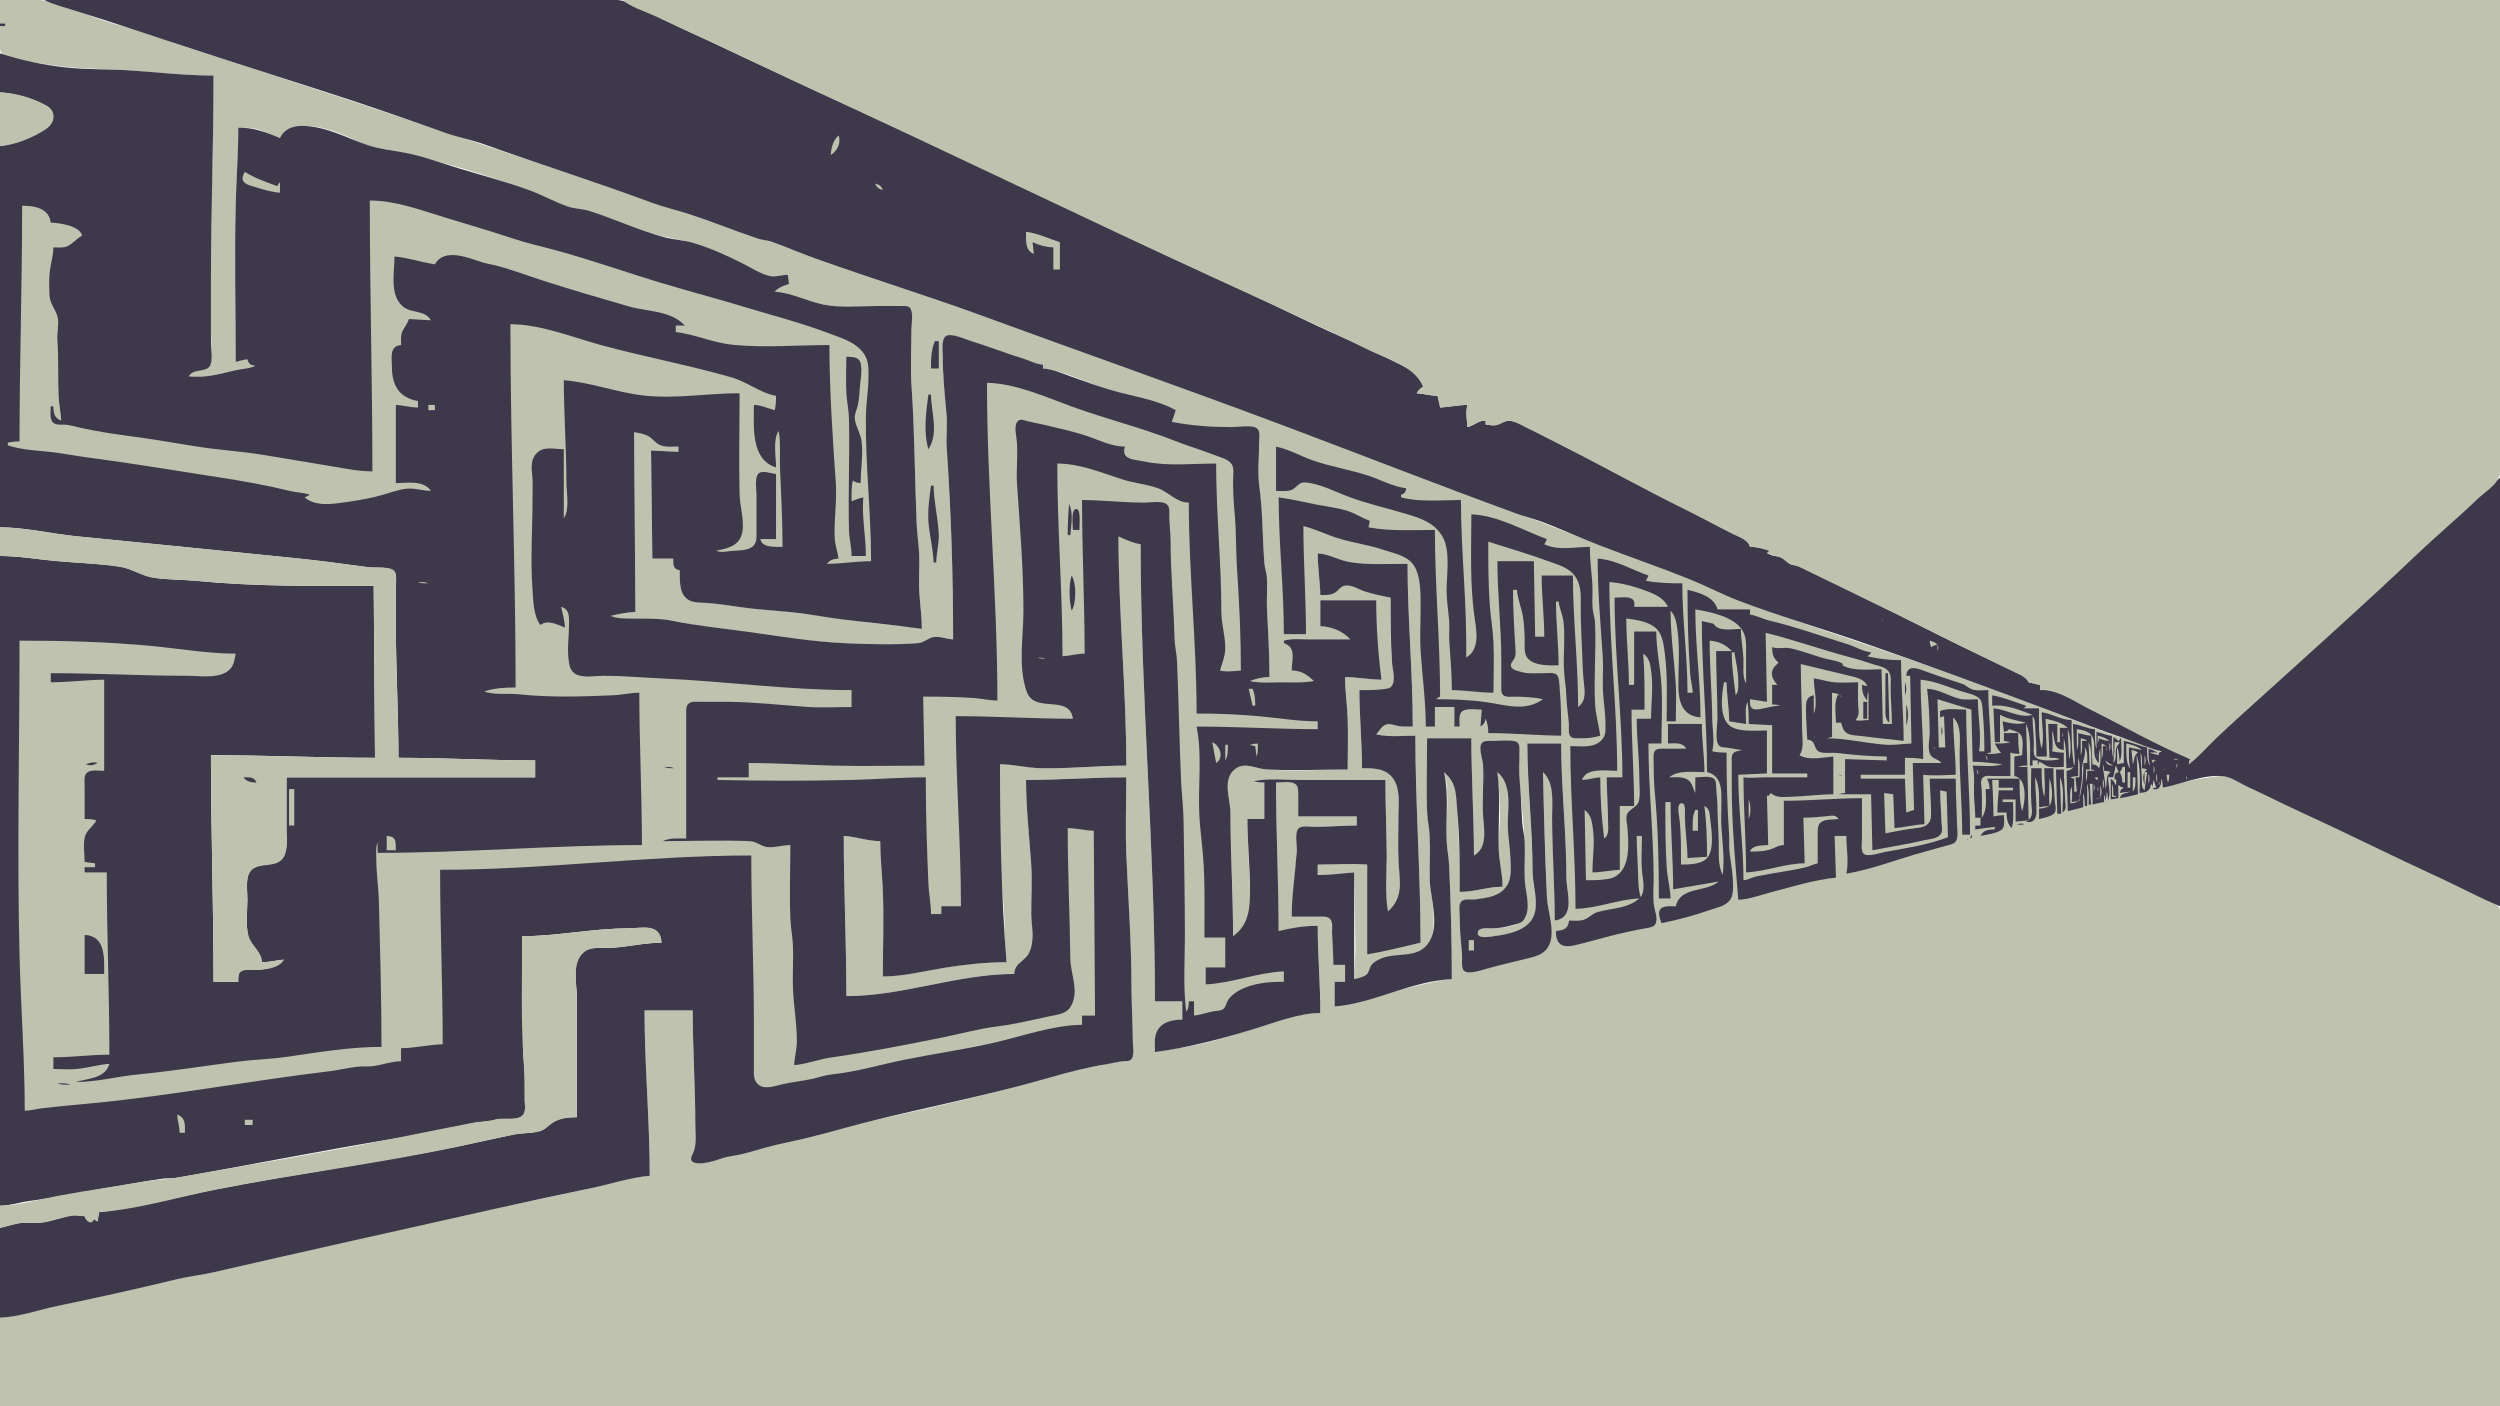 <?xml version="1.0" standalone="yes"?>
<svg xmlns="http://www.w3.org/2000/svg" width="1920" height="1080">
<path style="fill:#c0c2b0; stroke:none;" d="M0 0L0 18L4 18L4 20L0 20C0 25.184 -2.235 37.186 1.603 41.122C4.524 44.116 10.143 44.686 14 45.664C23.412 48.051 32.459 48.94 42 50.3C60.966 53.004 79.909 52.782 99 54.09C120.738 55.578 142.16 58 164 58C164 107.326 162 156.665 162 206L162 256C162 263.03 163.545 272.147 161.682 278.941C159.549 286.724 147.552 281.235 145 289C153.288 290.539 159.912 288.78 168 287.245C177.257 285.488 186.867 284.175 196 282C193.255 280.22 191.48 278.965 190 276C186.677 276.098 184.104 276.891 181 278C181 238.04 180.036 197.947 181.015 158C181.505 137.99 183 118.069 183 98C188.737 98.001 194.476 98.141 200 99.9C205.174 101.549 209.784 104.497 215 106C227.218 88.8 255.232 99.596 271 106.745C275.012 108.565 278.74 110.688 283 111.924C292.858 114.785 303.072 115.545 313 118C344.224 125.72 375.86 135.071 406.001 146.267C415.927 149.954 424.947 155.127 435.004 158.571C440.184 160.345 445.743 160.21 451 161.77C464.618 165.811 477.591 172.037 491 176.63C504.206 181.155 517.631 182.799 531 186.42C544.178 189.989 556.867 196.055 569 202.155C575.856 205.602 584.342 211.182 591.964 212.486C595.964 213.17 600.781 211.014 605 211C605.109 213.442 605.428 215.623 606 218C601.624 219.242 597.388 219.87 595 224C602.823 224.975 610.632 228.529 618.285 230.549C633.61 234.595 650.031 237.599 666 235.714C673.656 234.811 681.293 234.997 689 235C691.886 235.001 696.141 234.348 698.397 236.603C701.663 239.87 700 248.759 700 253C700 267.899 699.072 283.137 700.089 298C702.506 333.284 702.492 368.661 704.039 404C704.375 411.67 705.625 419.33 705.961 427C706.397 436.976 705.407 447.037 706.089 457C706.687 465.728 708 474.22 708 483C696.302 480.326 684.802 480.228 673 478.816C651.984 476.301 631.01 473.018 610 470.289C596.371 468.519 582.6 468.164 569 466.208C560.702 465.015 552.391 463.665 544 463.089C536.447 462.572 529.419 463.262 524.854 455.91C521.96 451.249 522.111 443.39 522 438C517.297 436.573 517.054 433.539 517 429L501 429L500 346L521 347L521 343C516.734 343 512.023 343.552 508.004 341.852C504.638 340.428 502.728 337.615 499.83 335.594C496.368 333.179 491.129 332.263 487 332L488 470C481.777 470.052 474.947 471.226 469 473C474.608 476.359 481.736 474.574 488 475.17C495.978 475.929 504.059 475.323 512 476.174C518.317 476.85 524.682 478.513 531 479.428C569.835 485.052 608.657 492.238 648 493.961C666.887 494.788 687.115 495.395 705.961 493.945C710.502 493.596 713.564 489.875 718 489.368C722.458 488.858 727.399 490.961 732 491C732 441.45 730.468 392.329 727.089 343C726.476 334.035 727.682 324.95 726.83 316C725.46 301.603 724 286.465 724 272C724 268.167 723.093 260.331 727.303 258.201C731.552 256.053 742.602 261.295 747 262.649C760.141 266.694 772.872 271.632 786 275.758C791.256 277.409 795.364 279.867 801 280L801 283C818.114 285.097 835.031 294.205 851.424 299.287C868.752 304.659 886.065 308.327 903 315C901.597 318.003 900.51 320.72 900 324C915.329 327.966 931.279 328 947 328C951.59 328 961.888 326.095 965.397 329.603C968.13 332.337 967 338.497 967 342C967 352.735 965.731 364.365 967.209 375C969.917 394.485 969.512 414.332 971.093 434C971.367 437.402 972.633 440.598 972.907 444C973.546 451.957 972.69 460.026 973.039 468C973.801 485.387 975 502.534 975 520C969.766 520.014 965.12 521.247 960 522C963.888 524.945 969.284 524 974 524C985.282 524 997.99 525.621 1009 523C1004.47 516.863 999.41 515.021 992 515C992.001 506.699 996.376 496.29 986 494L986 492C992.513 490.449 999.341 491 1006 491L1037 491C1032.68 483.664 1021.95 481.023 1014 481L1014 461L1057 461C1057 481.519 1056.53 501.96 1061 522C1051.57 521.999 1042.45 520 1033 520C1033 530.776 1034.49 541.279 1034.96 552C1035.53 564.95 1035 578.037 1035 591C1014.54 591 993.391 592.554 973 590.907C965.002 590.261 955.982 584.789 948.326 590.148C938.033 597.352 944.951 613.073 944.999 623C945.156 655.047 947 686.997 947 719C957.494 714.03 959.983 701.582 960 691C960.033 670.233 958 649.709 958 629L971 629L971 601L963 601C971.98 596.679 985.18 599 995 599L1064 599C1064 619.676 1064.99 640.401 1065 661C1065 673.509 1063.1 687.8 1066 700C1080.15 690.892 1074.64 673.726 1074.04 660C1073.4 645.391 1074 630.624 1074 616C1074 609.153 1073.98 600.566 1068.53 595.455C1062.05 589.392 1054.18 590 1046 590C1046 569.935 1044 550.034 1044 530C1050.01 530 1056.04 530.249 1062 529.424C1063.96 529.151 1066.77 529.276 1068.4 527.973C1072.41 524.764 1069.58 513.347 1069.17 509C1067.6 492.467 1068 475.617 1068 459C1061.6 456.999 1054.71 456.221 1048.43 453.982C1043.25 452.137 1037.9 448.518 1032.09 449.488C1028.88 450.023 1027.39 453.268 1024.82 454.911C1021.58 456.978 1017.7 456.969 1014 457C1013.91 446.308 1012 435.718 1012 425C1019.98 425.796 1027.1 430.195 1035 431.558C1050.06 434.156 1065.77 433 1081 433C1081 474.829 1085 516.209 1085 558C1081.69 558 1078.27 558.234 1075 557.625C1071.04 556.887 1066.23 554.653 1062.38 557.028C1059.93 558.535 1058.44 561.626 1057 564C1066.13 566.698 1077.5 565 1087 565C1087 618.095 1091 670.907 1091 724C1077.26 726.02 1063.37 729.352 1050 733L1050 664C1037.14 662.375 1024.83 663.894 1012 664L1012 672C1021.56 672 1030.54 671.197 1040 670L1041 729L1040 752C1043.15 751.466 1047.95 750.849 1050.26 748.412C1051.86 746.721 1051.8 744.227 1053.01 742.326C1054.39 740.176 1056.83 738.706 1059 737.468C1070.83 730.71 1087.37 737.323 1096.7 725.536C1099.9 721.488 1100.57 716.009 1100.91 711C1101.69 699.672 1099.24 688.229 1098.17 677C1097.03 665.099 1098.48 652.941 1097.96 641C1097.7 634.98 1096.3 629.02 1096.04 623C1095.23 604.408 1096 585.611 1096 567L1130 567C1130 597.073 1132 626.916 1132 657C1142.38 653.67 1140.27 637.362 1139.29 629C1137.61 614.816 1139.89 600.241 1138.91 586C1138.64 582.095 1135.51 573.905 1138.62 570.742C1140.24 569.094 1142.86 569.083 1145 569.015C1150.41 568.845 1156.63 568.279 1161.98 569.148C1166.82 569.935 1166.97 573.882 1167 578C1167.05 585.301 1166.59 592.715 1167.09 600C1168.16 615.651 1170.28 631.365 1170.96 647C1171.38 656.65 1170.78 666.344 1171.01 676C1171.25 685.71 1175.93 696.556 1170.25 705.656C1166.06 712.348 1150.98 712.997 1144 713C1141.21 713.001 1134.97 712.057 1134.47 716.089C1133.71 722.115 1144.94 719.245 1148 718.961C1158.36 717.999 1173.97 714.861 1178.12 703.911C1181.97 693.74 1177.02 680.513 1177 670C1176.95 636.865 1173 604.043 1173 571L1199 571C1199 605.08 1203 638.839 1203 673C1203 684.446 1209.99 703.219 1194 707C1194 679.272 1192 651.642 1192 624C1192 614.983 1194.07 598.405 1185 593C1185.26 624.988 1187.23 657.049 1188.01 689C1188.29 700.045 1194.63 714.356 1189.66 724.985C1185.96 732.895 1178.77 734.352 1171 736.377C1161.02 738.978 1150.96 741.226 1141 743.92C1136.91 745.027 1126.25 749.225 1123.74 743.837C1122.14 740.397 1123.18 735.689 1122.83 732C1121.98 723.094 1121.01 713.951 1121 705C1120.99 701.71 1120.26 697.233 1121.6 694.148C1123.35 690.143 1128.47 691.155 1132 690.911C1139.27 690.406 1150.15 689.449 1155.32 683.786C1160.8 677.782 1160 670.542 1160 663C1160 646.03 1158.2 629.039 1158 612C1157.91 605.057 1156.64 596.536 1150 593C1150.9 604.425 1152.13 615.493 1152 627C1151.89 636.025 1150.64 644.907 1151.04 654C1151.44 663.072 1153.99 671.829 1154 681C1142.75 681.001 1132.36 684.993 1121 685C1121 663.577 1120.55 642.33 1119.09 621C1118.34 610.125 1119.6 599.475 1109 593C1109.37 595.762 1110.55 598.279 1110.87 601.039C1112.64 616.107 1110.38 631.84 1111.04 647C1111.32 653.348 1112.68 659.652 1112.96 666C1114.22 694.673 1115 723.254 1115 752C1108.18 752.141 1101.64 754.122 1095 755.487C1071.52 760.31 1048.77 769.505 1025 773L1025 754L1033 754L1033 741L1024 741C1024 732.27 1023.23 723.677 1023.01 715C1022.95 712.171 1023.95 707.049 1021.4 705.028C1019.31 703.376 1015.47 704.001 1013 704L992 704C992.002 687.276 995.231 670.64 995.961 654C996.16 649.46 993.936 638.952 998.318 636.028C1001.48 633.918 1007.38 635 1011 635C1021.39 635 1031.62 634 1042 634L1042 627L997 627C997 621 997.041 614.999 996.999 609C996.984 606.791 997.361 603.583 995.397 602.028C992.139 599.447 983.969 601 980 601C980 639.057 981.895 677.04 982 715C992.389 713.471 1001.33 711 1012 711C1012 733.443 1014 755.625 1014 778C996.51 778.048 978.469 785.269 962 790.276C949.254 794.151 935.979 798.721 923 801.614C911.109 804.265 898.92 805.541 887 808C887 804.119 886.475 799.777 887.498 796C890.141 786.245 898.847 783.394 908 783L908 769L887 769C887 651.821 876 535.21 876 418L859 412C859 470.774 865 529.249 865 588C843.248 588 821.728 590.518 800 589.985C789.244 589.722 778.721 587.007 768 587C768 612.588 766.92 638.439 768.039 664C768.522 675.028 770.156 685.989 770.911 697C771.874 711.072 771.224 724.945 773 739C756.752 739 740.033 740.724 724 743.325C708.805 745.79 693.464 749.681 678 750C678 727.402 678.949 704.574 677.961 682C677.436 670.022 676.001 658.003 676 646C666.373 645.994 657.483 642.222 648 642C648 683.082 650 723.926 650 765C693.606 765 735.361 748 779 748C779.511 741.28 784.445 739.977 788.501 735.384C791.428 732.07 792.399 727.286 792.829 723C793.606 715.268 792.012 707.701 792 700C791.98 687.412 792.771 674.558 791.911 662C790.474 641.019 788 620.058 788 599C813.74 599 839.352 597 865 597C865 617.272 864.153 637.749 865.039 658C866.527 691.967 869 725.942 869 760C869 773.055 870 785.951 870 799C870 802.88 871.407 810.386 868.397 813.397C866.487 815.307 863.446 814.879 861 815.093C857.026 815.439 852.926 816.5 849 817.245C834.005 820.09 818.651 823.622 804 827.879C757.651 841.347 710.345 851.808 663.17 862.241C643.749 866.536 624.798 873.956 605.089 877.11C593.825 878.914 581.971 882.746 571 885.83C565.733 887.311 560.147 887.405 555 889.043C549.701 890.73 537.693 895.767 532.447 892.012C529.818 890.129 532.62 886.227 533.272 883.985C535.061 877.831 534 870.359 534 864C534 834.602 532 805.38 532 776L495 776C495 818.454 499 860.523 499 903C484.155 903.678 468.437 908.786 454 912.251C435.485 916.694 416.68 920.581 398 924.399C340.71 936.11 284.07 949.587 227 962.501C205.377 967.394 183.718 972.856 162 977.334C153.062 979.177 143.936 980.243 135 982.411C104.508 989.806 73.77 996.556 43.004 1003C28.888 1005.96 14.488 1010.85 0 1012L0 1080L1920 1080L1920 808L1920 730L1920 708C1920 704.722 1920.74 700.288 1919.4 697.214C1917.39 692.628 1908.22 690.358 1904 688.247C1889.13 680.814 1873.88 674.172 1859 666.753C1826.99 650.787 1794 636.744 1762 620.753C1750.13 614.821 1738.06 609.228 1726 603.691C1720.58 601.201 1714.98 597.097 1709 596.214C1705.03 595.628 1700.94 596.608 1697 597.05C1684.7 598.432 1672.94 601.902 1661 605L1661 598C1658.89 602.812 1658.57 605.325 1653 607C1654.19 605.814 1654.58 605.472 1656 605L1655 599C1654.22 600.769 1654.09 602.036 1654 604L1653 602C1650.51 606.578 1648.36 608.447 1643 609C1644.05 599.411 1642 589.623 1642 580C1638.51 588.317 1642 601.036 1642 610L1628 613C1629.94 609.916 1632.47 609.488 1636 609C1633.24 607.923 1630.89 608.468 1628 609C1628.9 606.876 1628.88 606.899 1631 606L1628 603C1626.67 606.163 1627 609.586 1627 613C1624.79 613.094 1623.11 613.356 1621 614L1621 598C1622.66 599.686 1623.25 600.746 1624 603C1625.42 600.958 1625.75 599.489 1626 597C1624.7 597.65 1625 597.147 1625 599C1624.29 595.942 1624.33 594.731 1627 593L1626 588C1624.17 590.908 1623.23 593.564 1623 597L1619 597L1620 615C1619.28 612.582 1619.05 610.529 1619 608C1618.02 610.331 1618.02 612.457 1618 615C1617.44 613.199 1617.18 611.878 1617 610C1616.13 612.052 1616.05 613.747 1616 616C1612.8 616.261 1610 616.874 1607 618L1607 602L1605 602L1606 618L1604 618L1604 602C1601.91 606.974 1603 613.638 1603 619L1601 619L1601 609C1599.56 612.432 1600 616.3 1600 620C1595.91 620.602 1591.98 621.871 1588 623L1587 592C1589.62 591.8 1592.21 591.625 1593.4 588.852C1594.81 585.544 1593.32 581.407 1593.09 578C1592.59 570.716 1592.31 563.286 1592 556C1598 556.813 1602.89 559.931 1609 560L1609 575C1610.66 571.041 1610 566.263 1610 562C1614.26 563.369 1617.41 564.948 1622 565L1622 582C1623.98 577.276 1623 571.09 1623 566C1624.98 567.455 1626.6 569.518 1628 567C1629.69 572.726 1629 579.057 1629 585C1627.44 581.28 1627.46 577.926 1627 574C1625.34 577.959 1626 582.737 1626 587L1631 586L1631 569C1637.08 570.406 1642.78 573.377 1649 574C1649 578.761 1648.89 583.345 1650 588C1651.2 584.107 1650 579.149 1650 575C1652.33 575.88 1654.56 576.493 1657 577C1654.91 577.238 1653.11 577.184 1651 577C1653.22 578.663 1655.29 579.355 1658 580C1658 577.915 1657.86 578.276 1660 578C1649.62 570.156 1633.96 568.674 1622 564.185C1593.61 553.527 1565.39 542.282 1537 531.575C1473.85 507.754 1409.46 487.789 1346 464.95C1330.25 459.281 1315.39 451.679 1300 445.431C1276.56 435.913 1252.59 427.77 1229 418.63C948.979 310.108 665.86 208.91 381 114.47C301.493 88.111 221.889 61.271 142 35.822C128.835 31.628 115.903 26.375 102.715 22.441C94.223 19.907 85.335 17.975 77 14.96C63.279 9.996 48.432 2.759 34 0.44C23.069 -1.317 11.06 0 0 0z"/>
<path style="fill:#3e394a; stroke:none;" d="M34 0C41.225 3.558 49.326 5.591 57 8.014C72.242 12.826 87.58 17.646 102.715 22.721C150.712 38.813 198.804 54.124 247 69.593C278.841 79.813 310.599 90.799 342 102.001C351.818 105.503 362.173 107.378 372 110.904C414.57 126.178 457.834 139.825 500.285 155.559C509.616 159.018 519.522 161.28 529 164.356C546.775 170.124 564.216 177.247 582 183.204C585.259 184.295 588.731 184.429 592 185.544C603.859 189.587 615.426 194.654 627.17 198.83C669.516 213.888 712.59 227.327 754.714 242.71C831.445 270.729 908.557 297.845 985 326.555C1044.7 348.976 1104.14 372.303 1164 394.19C1170.85 396.695 1178.05 398.409 1184.91 401.015C1199.38 406.513 1213.56 413.033 1228 418.63C1251.59 427.77 1275.56 435.913 1299 445.431C1311.08 450.335 1322.73 456.555 1335 461.245C1366.2 473.174 1398.44 482.428 1430 493.344C1478.94 510.273 1527.55 528.149 1576 546.424C1594.68 553.469 1613.15 560.896 1632 567.231C1641.32 570.363 1650.43 574.732 1660 577C1657.8 578.332 1657.62 577.86 1658 580L1651 578C1653.09 577.762 1654.89 577.816 1657 578C1654.81 576.426 1652.6 575.759 1650 575C1650 579.436 1650.19 583.631 1651 588C1648.8 583.424 1649 578.995 1649 574C1642.83 572.939 1637.23 569.92 1631 569L1631 586C1629.12 586.176 1627.8 586.438 1626 587L1626 574C1627.46 577.406 1627.32 581.326 1628 585C1630.19 579.778 1629 572.632 1629 567C1627.8 567.598 1628.02 567.466 1627 569C1625.59 567.608 1624.73 566.927 1623 566L1623 582C1621.39 576.563 1622 570.642 1622 565C1617.56 564.868 1614.24 562.841 1610 562L1610 575C1608.57 570.147 1609 565.036 1609 560C1602.99 559.821 1598.05 556.495 1592 556C1592.16 563.579 1592.57 571.424 1593.09 579C1593.52 585.306 1594.84 590.776 1587 592L1588 623L1600 620L1600 609C1600.99 612.35 1601 615.514 1601 619L1603 619L1603 602C1604.52 607.146 1604 612.66 1604 618L1606 618L1605 602L1607 602L1607 618C1609.99 617.158 1612.92 616.416 1616 616L1616 610C1616.56 611.801 1616.82 613.122 1617 615C1617.98 612.668 1617.98 610.543 1618 608C1618.72 610.418 1618.95 612.472 1619 615C1621.34 609.415 1619.25 602.853 1619 597L1623 597L1625 588L1627 593C1623.6 593.729 1624.01 595.806 1624 599C1625.3 598.35 1625 598.853 1625 597C1625.39 599.22 1625.34 600.754 1625 603C1623.82 600.766 1623.07 599.388 1621 598L1621 614L1627 613L1627 603C1628.59 604.297 1629.02 604.535 1631 605C1628.93 606.339 1628.48 606.635 1628 609L1636 608C1632.69 609.376 1628.83 609.129 1628 613C1632.77 612.384 1637.32 611.069 1642 610L1641 580C1643.57 588.71 1643.62 599.933 1643 609C1648.23 608.728 1651.55 607.609 1652 602L1653 604C1653.78 602.231 1653.91 600.964 1654 599L1656 605C1654.2 605 1654.48 605.014 1653 606C1658.74 607.578 1659.94 602.652 1660 598C1660.72 600.418 1660.95 602.472 1661 605C1675.77 602.134 1692.71 594.27 1708 596.228C1713.95 596.989 1719.63 601.225 1725 603.691C1739.09 610.162 1752.91 617.222 1767 623.691C1802.86 640.155 1838.14 657.845 1874 674.309C1889.4 681.38 1904.31 689.564 1920 696L1920 367C1907.7 375.663 1897.16 387.732 1886 397.83C1862.54 419.049 1839.16 440.37 1816 461.911C1787.87 488.072 1759.49 514.06 1731 539.83C1714.02 555.19 1696.46 570.205 1681 587L1682 583C1675.36 579.126 1668.23 576.403 1661.42 572.911C1641.67 562.771 1621.87 552.69 1602 542.753C1591.95 537.726 1578.65 528.154 1567 530L1567 526L1558 524C1557.49 519.518 1552.65 518.66 1549 516.833C1539.37 512.02 1529.76 507.444 1520 502.833C1480.72 484.283 1442.61 463.322 1403 445.167C1396.09 441.998 1389.55 438.692 1383 435.167C1380.15 433.633 1376.68 434.564 1374 432.667C1372.11 431.329 1371.14 429.281 1369 428.167C1366.53 426.878 1355.91 427.41 1359 423C1353.8 420.883 1349.62 420.004 1344 420C1343.01 414.218 1336.77 412.633 1332 410.247C1319.7 404.098 1307.62 397.439 1295.29 391.414C1263.81 376.037 1233.29 358.719 1202 342.961C1189.4 336.615 1175.8 326.817 1162 323.471C1156.31 322.091 1153.95 324.981 1148.96 326.326C1146.46 327 1143.54 326.198 1141 326L1141 323C1134.64 323.023 1132.5 326.306 1127 328C1126.75 322.097 1125.6 316.871 1127 311C1119.84 311.001 1113.09 312.44 1106 313C1105.69 309.876 1104.8 307.028 1104 304C1098.56 303.887 1093.42 302.236 1088 302C1089.51 299.929 1090.92 298.504 1093 297C1089.81 286.532 1082.18 283.342 1073 278.753C1058.88 271.696 1044.47 264.888 1030 258.576C1004.69 247.534 980.09 234.829 955 223.309C921.607 207.976 888.076 192.746 855 176.742C767.923 134.608 679.91 94.057 592 53.691C565.576 41.558 539.425 28.825 513 16.691C501.622 11.467 489.278 3.041 477 0.39C471.932 -0.704 466.162 0 461 0L431 0L335 0L34 0z"/>
<path style="fill:#c0c2b0; stroke:none;" d="M478 0C484.218 5.132 493.604 8.197 501 11.424C511.442 15.981 521.591 21.222 532 25.861C563.917 40.086 595.241 55.726 627 70.309C729.363 117.311 830.637 166.689 933 213.691C972.399 231.782 1012.09 249.629 1051 268.756C1065.66 275.966 1086.11 280.96 1093 297C1090.43 298.257 1089.27 299.446 1088 302C1093.42 302.443 1098.52 303.955 1104 304L1106 313C1113.07 312.696 1119.87 311.005 1127 311C1125.31 316.732 1126.54 322.174 1127 328C1132.4 327.08 1134.96 323.071 1141 323L1141 326C1143.87 326.362 1147.07 327.318 1149.91 326.401C1154.13 325.039 1156.13 322.321 1161 323.471C1165.59 324.555 1169.78 327.312 1174 329.319C1183.13 333.668 1191.97 338.414 1201 342.961C1232.05 358.601 1262.39 375.626 1293.58 390.999C1306.14 397.193 1318.45 403.973 1331 410.247C1335.87 412.683 1342.26 414.441 1344 420C1349.53 420.016 1353.76 421.506 1359 423C1357.47 424.023 1357.6 423.804 1357 425C1360.53 426.7 1364.51 426.691 1367.96 428.453C1370.25 429.619 1371.92 431.638 1374.17 432.84C1376.59 434.133 1379.43 434.232 1381.91 435.412C1389.94 439.233 1397.96 443.226 1406 447.109C1439.11 463.102 1472.11 479.31 1505 495.753C1517.61 502.056 1530.39 507.943 1543 514.247C1548.12 516.809 1555.08 518.863 1558 524C1561.08 524.687 1563.82 525.789 1567 526L1567 530C1580.01 529.266 1593.7 539.104 1605 544.753C1630.49 557.5 1655.7 572.05 1682 583L1681 587C1688.38 581.602 1695.28 573.436 1702 567.039C1714.09 555.536 1726.62 544.365 1739 533.17C1778.53 497.414 1818.38 461.78 1857 425.039C1872.04 410.727 1888.05 397.42 1903 383.011C1908.16 378.042 1916.83 372.954 1919.4 366C1920.62 362.692 1920 358.466 1920 355L1920 333L1920 257L1920 0L478 0z"/>
<path style="fill:#3e394a; stroke:none;" d="M0 18L0 20L4 20L4 18L0 18M0 41L0 71C9.823 71.449 22.231 74.814 31 79.199C34.967 81.183 39.606 83.197 40.667 88.001C41.816 93.203 37.918 96.777 33.996 99.367C27.655 103.554 20.035 105.685 13 108.37C8.429 110.114 4.987 111.883 0 112L0 405C19.371 405.053 38.772 409.907 58 411.829C114.554 417.484 171.431 423.079 228 428.829C246.468 430.707 264.598 433.312 283 435.711C287.906 436.35 299.878 434.68 302.972 439.318C304.954 442.287 304 447.611 304 451L304 479C304 513.335 306 547.687 306 582C341.056 582 375.896 584 411 584L411 597L220 597L220 638C220 644.406 221.11 652.146 217.583 657.87C211.176 668.266 193.444 659.205 190.303 673.001C189.033 678.579 190 685.296 190 691C190 700.188 188.411 711.099 190.938 720C192.932 727.025 200.904 732.004 201 739C206.936 738.999 212.187 737.579 218 737C212.927 743.583 202.861 744.616 195 744.961C192.033 745.091 187.106 744.048 184.603 746.028C182.435 747.743 183.009 751.576 183 754L164 754C164 695.952 162 638.068 162 580C204.077 580 245.948 582 288 582L287 450C241.828 450 196.89 450.514 152 446.17C141.116 445.117 129.798 445.313 119 443.791C110.01 442.523 102.107 436.802 93 435.325C76.536 432.655 59.568 432.407 43 430.83C28.762 429.475 14.302 427.002 0 427L0 926C7.776 925.93 15.292 923.291 23 922.289C44.694 919.47 66.4 914.926 88 911.326C100.225 909.288 112.72 906.915 125 905.209C128.653 904.701 132.347 905.176 136 904.536C190.433 895.002 244.592 884.067 299.039 875.089C320.49 871.553 341.762 867.412 363 862.594C369.12 861.206 374.895 861.891 381 859.951C386.35 858.25 398.191 861.264 401.972 856.4C404.035 853.747 403 848.148 403 845C403 835.003 403.457 824.93 402.285 815C401.273 806.418 402.338 797.622 401.961 789C400.94 765.698 401 742.371 401 719C428.156 719 454.792 713.044 482 713C492.471 712.983 506.983 708.854 508 724C494.445 724 481.474 727.371 468 727.961C461.515 728.245 452.688 726.554 447.474 731.51C438.83 739.726 443 755.486 443 766L443 858C436.849 858.004 430.571 858.514 425 861.442C421.062 863.512 418.354 867.441 414 868.721C407.583 870.609 400.546 869.977 394 871.36C377.317 874.886 360.761 878.727 344 881.999C284.795 893.557 225.161 901.773 166 913.375C135.844 919.289 106.578 927.136 76 931L75 938C73.365 937.455 73.545 937.635 73 936C69.522 939.268 66.917 938.159 65 934C62.068 934.014 59.043 932.956 56.155 933.309C48.428 934.254 40.718 937.475 33 938.741C27.416 939.657 21.621 938.572 16 939.174C10.554 939.757 5.266 941.603 0 943L0 1012C14.763 1011.36 29.654 1005.99 44.001 1003C74.776 996.6 105.509 989.806 136 982.411C145.257 980.165 154.788 979.229 164 977.111C235.668 960.637 307.303 944.642 379 928.636C403.895 923.078 429.005 917.722 454 912.486C468.827 909.38 483.892 904.317 499 903C499 860.521 495 818.449 495 776L532 776C532 805.383 534 834.603 534 864C534 870.417 535.03 877.834 532.946 883.985C532.249 886.044 529.343 890.135 531.657 892.012C536.241 895.729 549.182 891.45 554 889.754C559.82 887.704 566.031 887.508 572 885.83C582.776 882.801 594.087 879.405 605.089 877.255C624.711 873.42 643.826 867.373 663.17 862.451C710.346 850.445 758.25 841.463 805 827.879C819.866 823.559 835.707 819.549 851 817.089C855.003 816.445 858.952 815.31 862.999 815.036C864.995 814.9 867.574 815.162 868.972 813.397C871.423 810.302 870 802.731 870 799C870 785.616 869 772.388 869 759C869 724.942 866.527 690.967 865.039 657C864.167 637.081 865 616.94 865 597C839.343 597 813.743 599 788 599C788 620.402 790.45 641.679 791.911 663C792.794 675.895 791.938 689.074 792.001 702C792.032 708.377 793.36 714.592 792.911 721C792.587 725.612 791.596 730.96 788.501 734.561C784.184 739.583 779.239 740.694 779 748C735.338 748 693.581 764.995 650 765C650 723.924 648 683.08 648 642C657.497 642.486 666.315 645.999 676 646C676 658.346 677.421 670.683 677.961 683C678.935 705.242 678 727.734 678 750C693.792 749.869 709.494 745.84 725 743.325C740.678 740.781 757.11 739 773 739C769.002 688.346 768 637.897 768 587C778.364 587.029 788.587 589.73 799 589.985C821.081 590.526 842.911 588 865 588C865 529.245 859 470.77 859 412C864.459 414.471 870.071 416.992 876 418C876 535.212 887 651.825 887 769L908 769L908 783C899.115 783.183 890.111 785.362 887.498 795C886.395 799.071 887 803.814 887 808C912.929 804.508 937.995 797.878 963 790.276C979.093 785.384 996.911 778.143 1014 778C1014 755.615 1012 733.446 1012 711C1001.27 711 992.397 712.616 982 715C981.975 677.044 980 639.052 980 601C984.095 601 991.139 599.663 994.682 602.028C997.002 603.576 996.949 606.516 996.995 609C997.108 614.996 997 621.003 997 627L1042 627L1042 634C1031.28 634 1020.72 635 1010 635C1006.67 635 1000.38 633.825 997.603 636.028C993.939 638.93 996.201 649.78 995.911 654C994.766 670.622 992 687.278 992 704L1013 704C1015.66 704.005 1019.33 703.533 1021.4 705.603C1023.85 708.061 1022.94 712.87 1023.01 716C1023.22 724.345 1024 732.603 1024 741L1033 741L1033 754L1025 754L1025 773C1055.62 770.33 1084.13 753.346 1115 752C1115 722.919 1114.23 694.006 1112.96 665C1112.68 658.652 1111.32 652.348 1111.04 646C1110.27 628.326 1112.85 610.256 1109 593C1119.3 601.706 1118 610.73 1119.17 623C1121.13 643.557 1121 664.326 1121 685C1132.37 684.999 1142.81 681.007 1154 681C1154 671.17 1151.25 661.729 1151.01 652C1150.53 632.066 1152.52 612.946 1150 593C1162.1 602.74 1157.44 622.382 1158.04 636C1158.39 643.998 1159.9 651.989 1160 660C1160.07 666.612 1161.1 674.156 1157.44 679.996C1152.12 688.482 1142.2 689.584 1133 690.714C1130.02 691.079 1125.09 690.061 1122.6 692.028C1119.78 694.261 1121 700.849 1121 704C1121 713.643 1121.92 723.409 1122.83 733C1123.17 736.546 1122.06 741.427 1123.74 744.678C1126.06 749.152 1137.38 745.243 1141 744.204C1151.57 741.172 1162.36 738.852 1173 736.127C1179.89 734.363 1186.34 732.907 1189.66 725.961C1194.81 715.175 1188.53 700.204 1188.04 689C1186.63 657.04 1185.66 624.995 1185 593C1193.95 601.05 1192 616.118 1192 627C1192.01 653.635 1194 680.275 1194 707C1210.4 704.761 1203 684.684 1203 674C1203 639.503 1199 605.401 1199 571L1173 571C1173 603.725 1177 636.195 1177 669C1177 679.456 1181.83 692.914 1178.12 702.961C1173.92 714.357 1158.7 717.546 1148 718.875C1145.25 719.216 1134.05 721.656 1134.92 716.089C1135.54 712.1 1142.23 713.001 1145 713C1151.5 712.997 1156.77 711.932 1163 710.139C1165.6 709.39 1168.61 708.786 1170.25 706.428C1176.32 697.665 1171.46 685.517 1171.04 676C1170.6 666.015 1171.4 655.985 1170.96 646C1170.75 641.281 1169.41 636.705 1169.09 632C1168.35 621.285 1168.19 610.722 1167.17 600C1166.45 592.423 1167.05 584.607 1167 577C1166.97 573.482 1167.14 569.864 1162.94 569.148C1157.28 568.184 1150.74 568.924 1145 569.004C1142.79 569.035 1139.58 568.781 1138.03 570.742C1135.31 574.19 1138.63 582.963 1138.91 587C1139.87 600.933 1137.85 615.095 1139.17 629C1140.06 638.34 1141.96 651.694 1132 657C1132 626.914 1130 597.069 1130 567L1096 567C1096 585.943 1095.21 605.076 1096.04 624C1096.3 630.02 1097.7 635.98 1097.96 642C1098.46 653.316 1097.54 664.684 1098.04 676C1098.66 690.216 1105.61 709.633 1097.89 722.91C1089.58 737.211 1072.62 730.646 1060 736.416C1057.52 737.55 1054.57 739.208 1053.01 741.518C1051.53 743.718 1051.65 746.526 1049.57 748.412C1047.18 750.571 1043.03 751.197 1040 752L1040 670C1030.55 670.746 1021.53 672 1012 672L1012 664C1024.83 663.965 1037.12 662.984 1050 664L1050 733C1063.63 730.655 1077.46 727.095 1091 724C1091 670.904 1087 618.092 1087 565C1077.25 565 1066.52 566.267 1057 564C1059.04 561.55 1061.01 557.819 1064.1 556.607C1067.4 555.318 1070.77 557.024 1074 557.625C1077.58 558.293 1081.37 558 1085 558C1085 516.203 1081 474.827 1081 433C1066.09 433 1050.74 434.101 1036 431.558C1027.77 430.138 1020.39 425.43 1012 425C1012 435.732 1013.78 446.305 1014 457C1017.61 456.99 1021.53 457.199 1024.82 455.427C1027.85 453.787 1029.37 450.177 1033.04 449.743C1038.64 449.081 1043.37 452.645 1048.43 454.289C1054.63 456.306 1061.61 457.688 1068 459C1068 475.688 1067.95 492.371 1069.09 509C1069.42 513.797 1072.3 523.482 1068.4 527.397C1066.76 529.035 1064.13 528.988 1062 529.281C1056 530.103 1050.05 530 1044 530C1044 550.04 1046 569.937 1046 590C1054.68 590 1064.11 589.876 1069.85 597.769C1075.43 605.44 1074 616.115 1074 625C1074 636.966 1073.52 649.046 1074.04 661C1074.7 676.019 1078.64 688.547 1066 700C1063.48 686.446 1065.07 671.756 1065 658C1064.9 638.396 1064 618.681 1064 599L998 599C986.718 599 974.01 597.379 963 600C965.613 601.098 968.164 600.993 971 601L971 629L958 629C958 647.401 960 665.576 960 684C960 697.702 959.109 710.387 947 719C947 687.318 945.012 655.722 945 624C944.996 613.553 938.384 598.704 948.326 590.769C955.957 584.677 964.765 590.559 973 590.96C993.563 591.961 1014.41 591 1035 591C1035 577.705 1035.54 564.282 1034.96 551C1034.51 540.616 1033 530.436 1033 520C1042.43 520.001 1051.55 522 1061 522C1058.29 501.525 1057 481.82 1057 461L1014 461L1014 481C1022.38 481.075 1031.36 484.665 1037 491L1005 491C998.761 491 992.012 490.223 986 492L986 494C995.825 497.117 992 506.605 992 515C999.435 515.067 1003.7 517.94 1009 523C1000.15 524.644 990.977 524 982 524C974.719 524 967.12 524.695 960 523C964.963 521.1 969.68 520.045 975 520C975 502.199 973.815 484.72 973.039 467C972.69 459.026 973.546 450.957 972.907 443C972.633 439.598 971.367 436.402 971.093 433C969.512 413.332 969.917 393.485 967.209 374C965.731 363.365 967 351.735 967 341C967 337.849 968.216 331.261 965.397 329.028C961.561 325.99 950.705 328 946 328C930.387 328 915.354 326.978 900 324L903 315C887.389 306.451 869.116 304.426 852.286 299.287C842.186 296.203 832.016 292.595 822.089 289C815.371 286.567 808.174 283.457 801 283L801 280C795.535 279.716 791.154 277.039 786 275.46C772.503 271.325 759.502 266.119 746 262.012C741.82 260.74 730.463 255.442 726.564 258.067C722.726 260.652 723.998 269.089 724 273C724.006 287.466 725.46 302.601 726.83 317C727.682 325.95 726.476 335.035 727.089 344C730.445 392.996 732 441.785 732 491C727.065 490.895 721.855 488.468 717.001 489.289C712.578 490.038 709.575 493.599 704.985 493.945C686.768 495.319 667.254 494.76 649 493.961C623.716 492.854 598.922 488.672 574 485.209C554.707 482.528 535.195 480.593 516 476.666C506.722 474.768 495.487 475.247 486 475.015C480.046 474.869 474.595 475.361 469 473C475.067 471.552 481.765 470.133 488 470L487 332C490.848 332.469 495.649 333.384 498.91 335.594C501.805 337.556 503.699 340.431 507.015 341.852C511.283 343.681 516.462 343 521 343L521 347L500 346L501 429L517 429C517.016 433.655 516.775 437.128 522 438C522.046 443.56 521.766 452.058 524.854 456.826C529.183 463.508 536.073 462.615 543 463.089C551.391 463.665 559.702 465.015 568 466.208C581.306 468.122 594.602 468.831 608 470.171C621.067 471.477 633.951 474.111 647 475.714C667.405 478.22 687.67 480.011 708 483C708 473.877 706.711 465.068 706.089 456C705.407 446.037 706.397 435.976 705.961 426C705.625 418.33 704.375 410.67 704.039 403C702.492 367.661 702.506 332.284 700.089 297C699.094 282.467 700 267.568 700 253C700 248.875 701.662 240 698.972 236.603C697.417 234.639 694.209 235.016 692 235.001C685.67 234.957 679.329 234.929 673 235.004C659.11 235.169 645.843 236.626 632.001 233.799C619.829 231.314 607.339 224.793 595 224C598.063 220.493 601.761 219.626 606 218L605 211C600.87 211.003 595.869 212.86 591.964 212.143C584.654 210.8 576.596 205.471 570 202.155C558.085 196.166 545.805 190.593 533 186.711C525.492 184.434 517.509 184.135 510 182.134C490.483 176.935 472.189 168.28 453 162.086C447.432 160.289 441.513 160.445 436.001 158.571C425.931 155.147 416.93 149.944 407 146.267C389.386 139.745 371.156 135.004 353.17 129.549C338.438 125.081 324.305 119.635 309 116.924C299.956 115.321 290.74 114.275 282 111.311C268.438 106.711 256.371 100.154 242 97.615C231.99 95.846 219.913 95.554 215 106C203.857 101.361 195.268 98 183 98C183 117.732 181.497 137.324 181.015 157C180.028 197.279 181 237.707 181 278C184.082 277.276 186.8 276.208 190 276C191.057 279.492 192.418 280.432 196 281C191.298 283.263 186.068 283.205 181 284.349C168.981 287.064 157.344 290.56 145 289C148.503 282.585 158.629 286.399 161.397 280.686C163.686 275.96 162 267.18 162 262L162 216C162 163.316 164 110.665 164 58C142.503 58 121.397 55.555 100 54.09C83.707 52.974 67.264 53.568 51 51.826C33.414 49.944 16.852 46.409 0 41z"/>
<path style="fill:#c0c2b0; stroke:none;" d="M0 71L0 112C10.728 111.904 26.068 105.361 34.985 99.367C39.477 96.347 42.524 91.593 40.397 86.019C38.858 81.987 34.558 80.476 31 78.696C22.396 74.392 9.623 71.205 0 71M644 104C639.71 108.175 638.466 113.151 638 119C642.956 116.133 646.187 109.606 644 104M188 132C186.796 134.265 185.33 136.869 187.032 139.362C188.714 141.825 192.352 142.524 195 143.35C201.427 145.356 208.276 147.464 215 148L215 140C213.805 141.223 213.684 141.42 213 143C204.895 140.033 195.28 136.656 188 132M672 141C673.505 144.012 674.76 145.075 678 146C676.906 142.71 675.326 141.814 672 141M284 154C284 223.305 286 292.609 286 362C275.535 362 266.205 359.993 256 358.325C238.077 355.395 219.993 352.244 202 349.325C184.755 346.527 167.137 345.545 150 342.741C131.678 339.742 113.423 336.637 95 334.286C80.824 332.476 66.514 329.79 52.715 326.455C49.093 325.58 43.471 327.264 40.603 324.397C37.867 321.661 39 315.526 39 312L41 312C41.059 317.252 41.712 321.023 47 323C46.727 316.642 45.318 310.356 45.039 304C44.41 289.64 45.071 275.336 44.09 261C43.73 255.75 45.172 250.124 44.528 245C43.721 238.588 38.378 233.904 38.04 227C37.738 220.838 37.494 214.121 38.289 208C39.084 201.884 40.949 196.221 41 190C44.135 190 47.83 190.498 50.83 189.437C55.451 187.802 58.665 183.208 63 181C61.698 173.477 45.619 171.155 39 171C37.494 159.742 26.482 158.001 17 158C17 218.39 15 278.633 15 339C11.878 339.026 9.04 339.276 6 340L6 342C16.624 345.596 28.015 345.896 39 347.129C48.254 348.168 57.705 350.067 67 351.289C100.867 355.742 134.208 361.281 168 366.561C186.643 369.474 204.766 372.628 223.09 377.157C228.142 378.406 233.03 378.189 238 380L234 382C240.941 388.063 251.382 387.559 260 386.424C269.339 385.195 278.796 383.8 288 381.625C295.822 379.777 302.95 376.781 311 375.468C317.541 374.4 324.386 376.945 331 377C325.12 368.546 312.975 371 304 371L304 311C309.759 311.251 315.2 312.952 321 313L321 308C306.598 305.56 301.022 295.957 301 282C300.989 274.971 298.827 265.7 308 265C308 261.722 307.62 258.108 308.857 255C310.294 251.39 312.963 248.81 314 245L331 246C326.07 237.723 315.96 240.909 309.34 235.312C298.903 226.488 303 208.77 303 197C313.491 197.857 323.618 201.474 334 203C341.252 189.921 360.241 198.217 371 201.656C373.65 202.503 376.314 202.804 379 203.454C392.046 206.613 404.551 211.505 417.285 215.599C439.102 222.613 461.013 229.017 483 235.335C497.241 239.427 514.903 238.31 526 250L519 250L519 255C533.91 256.817 548.008 263.379 563 264.83C587.625 267.215 612.303 265 637 265C637 300.41 639.495 335.721 641.911 371C642.873 385.058 640.427 399.015 641.039 413C641.283 418.568 643.311 423.586 644 429C640.014 429.217 637.662 429.983 635 433C646.492 433 657.52 431 669 431C669 393.771 664.563 357.099 665.004 320C665.127 309.637 667 299.453 667 289C667 283.036 667.176 277.419 663.826 272.184C657.761 262.711 645.808 259.464 636 255.772C614.683 247.747 592.743 242.107 571.015 235.54C550.403 229.31 529.63 223.8 509 217.637C481.85 209.527 454.983 199.89 427.715 192.441C416.477 189.371 405.013 186.91 394 183.204C376.516 177.32 358.65 172.243 341 166.818C322.505 161.133 303.624 154.013 284 154M788 178C788 184.336 786.994 192.243 794 195L793 186C797.865 188.358 803.585 189.843 809 190L809 207L814 207L814 186C805.161 183.212 797.308 179.202 788 178M392 249C392 342.096 396 434.872 396 528C387.958 528 379.673 528.402 372 531C379.1 533.979 390.194 532.33 398 533.166C422.321 535.77 446.603 535.029 471 533.961C477.707 533.667 484.266 532.056 491 532C491 571.073 493 609.906 493 649C425.21 649 357.784 655 290 655L290 647C288.339 650.959 289 655.74 289 660C289 670.743 290.723 681.302 290.985 692C291.9 729.325 293 766.681 293 804C268.481 804 244.164 808.257 220 811.7C207.797 813.439 195.272 813.719 183 815.286C157.3 818.566 131.752 822.678 106 825.17C89.795 826.738 74.406 831 58 831C67.188 828.283 81.059 828.27 84 817C75.908 817.644 68.003 819.973 60 820.871C53.792 821.568 47.245 821 41 821L41 812C55.438 812 69.638 810 84 810C84 763.267 82 716.738 82 670L65 670L65 666L73 666L73 663L65 662C65 655.808 63.367 646.885 65.742 641.093C67.466 636.887 71.939 634.239 74 630C70.959 629.1 68.169 629.008 65 629L65 604C65 600.899 64.177 596.029 66.603 593.603C69.483 590.724 76.279 592 80 592L80 522C66.338 522.113 52.769 524 39 524L39 517C74.045 517 108.928 519 144 519C153.694 519 169.873 521.829 177.125 513.451C179.603 510.588 180.386 505.624 181 502C159.75 501.998 138.145 498.19 117 496.17C83.213 492.941 48.974 492 15 492C15 572.716 13.039 653.373 15.015 734C15.988 773.713 19 813.171 19 853C23.542 852.962 27.55 851.717 32 851.184C45.28 849.594 58.675 848.464 72 847.17C132.76 841.266 192.503 829.954 253 822.714C260.057 821.87 266.943 820.13 274 819.286C278.319 818.769 282.693 819.313 287 818.7C294.035 817.697 300.905 815.079 308 815L308 805C318.726 804.97 329.275 802.221 340 802C340 757.241 338 712.731 338 668C417.828 668 497.167 657 577 657C577 700.4 579 743.604 579 787L579 819C579 823.451 578.312 829.001 581.804 832.436C586.583 837.136 594.527 834.225 600 832.898C607.906 830.981 616.092 830.272 624 828.546C628.96 827.462 633.935 825.607 639 825.103C657.403 823.274 675.85 817.703 694 814.004C717.282 809.258 740.851 806.005 764 800.664C786.07 795.573 808.033 787.474 831 787L831 780L841 780L840 638C833.234 637.86 826.82 636.005 820 636C820 669.435 821.607 702.631 822.004 736C822.146 747.972 829.118 761.605 822.366 772.906C818.796 778.88 812.12 779.222 806 780.514C792.79 783.302 779.396 786.615 766 788.285C751.757 790.061 737.937 793.892 723.911 796.755C695.477 802.559 666.578 808.087 638 812.208C628.545 813.572 619.589 817.242 610 818C610.126 811.912 611.952 806.091 611.995 800C612.09 786.61 609.623 773.305 609.039 760C608.543 748.684 609.456 737.316 608.961 726C608.668 719.323 607.332 712.677 607.039 706C606.211 687.076 607 667.943 607 649C601.334 649 594.487 651.239 589.089 650.513C584.421 649.885 581.164 646.276 576 646.039C553.767 645.02 531.259 646 509 646C514.651 643.28 520.852 644 527 644L527 567C527 560.667 526.957 554.333 527.001 548C527.017 545.582 526.732 542.474 528.603 540.603C530.859 538.348 535.114 539.001 538 539C545.332 538.997 552.669 538.917 560 539.004C579.995 539.242 600.121 541.517 620 542.911C631.23 543.698 642.741 543 654 543L654 530C604.987 530 556.816 523.177 508 521.039C493.337 520.397 478.681 519 464 519C457.695 519 447.747 520.861 442.094 517.682C437.922 515.336 437.302 511.314 436.719 507C435.49 497.904 437 489.115 437 480C437 473.758 437.775 468.38 431 466C432.103 471.371 433.565 476.485 434 482C427.98 479.788 420.868 475.554 415 480C409.555 472.735 409.527 460.796 408.91 452C407.273 428.642 409 405.41 409 382C409 377.022 409.25 371.968 408.91 367C408.523 361.341 407.197 355.139 410.6 350.015C416.016 341.858 424.819 344.995 433 345L433 398C437.704 391.791 435 377.625 435 370C435 343.965 433 318.088 433 292C454.163 293.684 473.958 301.574 495 303.826C519.125 306.409 543.843 302 568 302C568 327.974 567.379 354.034 568.015 380C568.248 389.522 572.772 402.874 569.157 411.961C565.964 419.984 557.426 421.345 550 423C553.932 424.646 557.871 423.417 562 423.086C567.003 422.684 574.552 423.078 578.427 419.347C581.485 416.403 580.998 411.873 581 408L581 380C581 375.906 579.307 366.708 582.603 363.643C585.517 360.933 592.453 363.718 596 364L596 414L584 414C585.142 420.841 595.259 419.882 601 420C600.944 399.762 599.925 379.225 599.039 359C598.629 349.638 599.72 340.264 598 331C593.428 337.693 596 351.079 596 359C576.363 352.879 579 327.41 579 311C584.976 311.066 589.382 313.658 595 315C595.88 311.306 595.997 307.786 596 304C583.914 301.852 573.754 293.25 562 289.876C528.57 280.278 494.519 274.03 461 264.842C438.843 258.768 415.222 249.064 392 249z"/>
<path style="fill:#3e394a; stroke:none;" d="M718 262C715.079 269.17 715 275.337 715 283L721 283L721 262L718 262M650 274C650 283.609 649.433 293.413 650.089 303C650.501 309.008 651.838 314.973 651.985 321C652.687 349.65 651.302 378.35 652.015 407C652.183 413.751 653.999 420.166 654 427L665 427C665 411.795 661.793 397.288 663 382C659.792 382.571 657.011 383.772 654 385C654 379.6 653.742 374.282 655 369C657.113 370.501 658.403 370.822 661 371C661 360.38 662.984 349.584 661.714 339C660.975 332.833 656.745 326.83 656.461 321C656.298 317.665 658.205 314.228 658.88 311C660.052 305.398 660.046 299.666 660.714 294C661.204 289.848 662.817 279.17 659.397 276.089C656.987 273.919 653.015 274.064 650 274z"/>
<path style="fill:#c0c2b0; stroke:none;" d="M758 294C758 375.545 766 456.445 766 538C759.868 537.983 754.075 536.508 748 536.089C734.987 535.193 722.064 535 709 535L710 588C686.69 588 663.303 588.556 640 587.985C618.313 587.454 596.773 586 575 586L575 597L551 597L551 599C585.153 599.705 619.715 599.825 654 598.985C673.024 598.519 691.882 597 711 597C711 624.28 711.846 651.749 713.039 679C713.378 686.727 714.999 694.224 715 702L723 702L723 696L738 696C738 647.195 734 598.775 734 550C764.086 550 793.971 552 824 552C821.407 532.668 794.415 548.596 788.429 530.995C781.685 511.169 785.999 489.419 786 469C786.002 436.7 783.294 404.198 781.089 372C780.272 360.066 782.135 347.877 780.576 336C780.103 332.401 778.62 325.259 782.434 322.867C784.446 321.604 786.963 322.963 789 323.456C793.974 324.659 799.024 325.553 804 326.745C813.871 329.111 824.278 331.389 833.911 334.541C843.915 337.814 853.088 342.88 864 343C860.438 353.328 871.666 352.877 879 354.455C896.487 358.218 916.094 356 934 356C934 394.026 937.997 431.909 938 470C938.001 479.795 941.371 489.355 940.961 499C940.718 504.701 938.353 509.57 937 515C942.535 516.317 947.431 515.239 953 515C953 489.077 951.856 463.793 950.089 438C949.086 423.352 949.561 408.618 948.17 394C947.394 385.849 947.003 377.185 947 369C946.999 365.407 948.057 359.698 945.972 356.553C943.353 352.602 937.143 351.18 933 349.585C922.815 345.663 912.281 342.477 902.17 338.508C876.287 328.35 849.121 321.695 823 312.19C802.562 304.753 780.058 294.455 758 294z"/>
<path style="fill:#3e394a; stroke:none;" d="M713 303C711.208 316.31 709.105 331.823 713 345C721.31 332.483 715.038 316.666 715 303L713 303z"/>
<path style="fill:#c0c2b0; stroke:none;" d="M329 311L329 315L334 315L334 311L329 311z"/>
<path style="fill:#3e394a; stroke:none;" d="M980 343L980 377C983.724 377 988.304 377.682 991.826 376.272C995.635 374.748 997.478 370.218 1002.01 370.493C1013.38 371.182 1025.49 377.731 1036 381.634C1050.23 386.92 1065.45 390.327 1080 394.692C1091.07 398.013 1101.54 401.31 1107.77 412.004C1114.14 422.938 1111 440.833 1111 453C1111 460.987 1112.17 468.179 1112.9 476C1113.42 481.636 1112.7 487.353 1113.09 493C1113.94 505.447 1115 517.474 1115 530C1125.7 530.089 1136.27 532 1147 532C1147 519.037 1147.53 505.95 1146.96 493C1146.54 483.283 1144.75 473.685 1144.09 464C1143 448.062 1143 431.992 1143 416C1158.72 420.984 1174.56 425.677 1190.09 431.33C1197.95 434.19 1206.08 436.334 1210.62 444.04C1214.73 451.011 1214 459.251 1214 467C1214 478.075 1214.55 488.966 1215.04 500C1215.36 507.233 1215.48 514.794 1216.17 522C1216.9 529.64 1218.92 537.737 1212 543C1212 509.182 1208 475.829 1208 442L1184 442C1184 457.768 1186 473.249 1186 489L1179 489L1178 431L1150 431C1150 456.436 1152.99 481.668 1153 507C1153 513.666 1152.95 520.334 1153 527C1153.02 529.209 1152.64 532.417 1154.6 533.972C1156.91 535.796 1161.28 534.948 1164 535.015C1170.74 535.18 1178.45 535.44 1185 537C1171.3 546.874 1156.38 541.346 1141 539.209C1128.5 537.473 1115.63 537 1103 537C1104.22 535.805 1104.42 535.684 1106 535C1106 492.186 1102 449.767 1102 407C1085.03 407 1067.76 408.113 1051 405L1052 400C1046.48 398.01 1041.5 394.649 1036 392.764C1027.92 389.993 1019.28 389.148 1011 387.486C1001.28 385.536 991.838 383.325 982 382C982 417.203 986 451.863 986 487L1003 487C1003 459.234 1001 431.766 1001 404C1010.32 406.33 1019.08 410.798 1028.29 413.584C1039.38 416.942 1051.01 418.418 1062 422.139C1069.37 424.633 1078.67 426.184 1084.23 432.17C1091.9 440.425 1090.98 458.513 1091 469C1091.02 479.603 1090.36 490.422 1091.09 501C1092.39 520.06 1095 538.838 1095 558L1102 558L1102 543L1117 543L1117 558L1121 558C1121 554.831 1120.18 550.088 1122.03 547.318C1124.72 543.28 1133.8 545 1138 545L1137 558C1139.57 556.392 1140.29 554.944 1141 552C1142.56 555.695 1142.97 559.007 1143 563C1161.68 563 1180.35 564.846 1199 565C1199 553.073 1198.96 540.865 1197.83 529C1197.54 525.929 1197.88 519.176 1194.68 517.603C1192.25 516.409 1188.62 517 1186 517C1180.07 517 1173.75 517.674 1168 515.985C1165.74 515.32 1162.22 514.708 1160.83 512.582C1159.09 509.924 1162.14 507.689 1163.16 505.486C1164.09 503.479 1164.04 501.162 1163.91 498.999C1162.95 483.585 1162 468.495 1162 453L1165 453C1165.53 459.597 1168.02 465.567 1169.33 472C1170.5 477.676 1170.71 484.203 1170.96 490C1171.18 494.986 1169.77 502.27 1173.82 506.147C1179.53 511.613 1189.8 511 1197 511C1197 494.612 1195 478.398 1195 462L1197 462C1197.72 467.428 1200.23 472.474 1200.83 478C1202.02 489.173 1200.74 500.77 1201.01 512C1201.2 519.677 1202.78 527.323 1202.99 535C1203.17 542.065 1204.43 548.964 1204.91 556C1205.1 558.75 1204.19 563.074 1206.03 565.397C1207.58 567.361 1210.79 566.984 1213 566.999C1218.66 567.038 1223.58 566.717 1229 565C1227.93 557.056 1225.49 548.973 1225.04 541C1223.88 520.057 1225.98 498.951 1224.96 478C1224.78 474.237 1223.39 470.738 1223.09 467C1222.59 460.691 1223.37 454.313 1222.91 448C1222.22 438.546 1221 429.595 1221 420C1209.23 420 1197 423.134 1186 418C1186.96 416.483 1187.39 415.662 1188 414C1169.02 407.105 1150.78 395.95 1130 395C1130 421.133 1128.72 448.103 1132.43 474C1133.88 484.117 1136.9 498.86 1126 505C1126.83 464.627 1122 424.441 1122 384C1106.92 384 1090.69 385.799 1076 382L1076 380C1078.84 378.873 1079.49 378.013 1080 375C1069.97 373.777 1060.51 368.496 1051 365.348C1036.93 360.689 1022.04 358.512 1008 353.508C998.544 350.139 989.928 345.039 980 343z"/>
<path style="fill:#c0c2b0; stroke:none;" d="M812 356C812 405.569 816 454.527 816 504C821.785 503.704 827.12 502.004 833 502C833 462.618 831 423.338 831 384C847.007 384.133 862.919 386 879 386C883.417 386 893.008 384.214 896.397 387.603C898.468 389.674 897.994 393.341 898 396C898.014 402.383 898.99 408.63 899 415C899.04 440.107 901.401 464.937 902.015 490C902.163 496.038 903.697 501.972 903.961 508C905.289 538.333 905.711 568.666 907.039 599C907.505 609.635 908.87 620.356 908.996 631C909.341 660.025 910 689.006 910 718C910 737.501 908.555 757.653 911 777C912.942 774.44 912.965 772.192 913 769L917 769L917 780C922.098 779.314 926.971 777.706 932 776.666C934.273 776.196 937.495 776.424 939.415 774.973C941.414 773.463 941.842 770.24 943.108 768.174C945.013 765.065 947.902 762.85 951.015 761.042C961.441 754.989 974.136 754 986 754L986 746C965.576 746.877 946.315 755.072 926 756L926 743L941 743L941 720L925 720C925 699.1 925.58 677.815 923.907 657C923.051 646.357 921.51 635.76 921.039 625C920.043 602.242 923.376 580.564 919 558C950.042 558 980.924 560 1012 560L1012 554C997.314 553.99 982.59 551.564 968 550.17C951.708 548.613 935.386 548 919 548C919 493.851 913 440.171 913 386C903.331 385.966 898.055 378.022 889 374.849C880.363 371.822 871.019 371.059 862.286 368.291C845.873 363.089 829.533 356.012 812 356z"/>
<path style="fill:#3e394a; stroke:none;" d="M715 373C713.824 382.302 712.381 391.539 713.054 400.961C713.786 411.217 716.779 421.622 717 432L719 432C719.159 424.533 721.293 417.596 720.961 410C720.419 397.637 717.102 385.364 717 373L715 373M821 387C820.364 395.053 820 402.898 820 411L822 411C822.619 403.152 824.567 394.422 821 387M824 407L829 407C829 402.812 829.552 398.193 828.852 394.059C828.626 392.725 827.991 390.559 826.17 390.921C822.312 391.688 824 404.067 824 407z"/>
<path style="fill:#c0c2b0; stroke:none;" d="M0 405L0 427C13.946 427.009 28.112 429.509 42 430.83C58.568 432.407 75.536 432.655 92 435.325C101.098 436.8 109.031 442.525 118 443.791C128.797 445.315 140.117 445.117 151 446.17C196.219 450.546 241.498 450 287 450L288 582C245.951 582 204.078 580 162 580C162 638.069 164 695.954 164 754L183 754C183.029 751.575 182.718 748.481 184.603 746.603C187.069 744.148 191.864 745.062 195 744.985C202.278 744.807 214.281 744.199 218 737C212.215 737.296 206.88 738.996 201 739C201.91 732.063 192.931 726.028 190.938 719C188.495 710.382 190 699.891 190 691C190 685.601 189.106 679.283 190.303 674C193.64 659.279 210.938 668.785 217.583 658.737C221.222 653.233 220 645.246 220 639L220 597L411 597L411 584C375.895 584 341.061 582 306 582C306 547.017 304 512.005 304 477L304 449C304 446.089 304.911 441.053 302.972 438.603C299.915 434.741 288.482 436.295 284 435.711C265.598 433.312 247.468 430.707 229 428.829C172.431 423.079 115.554 417.484 59 411.829C39.424 409.872 19.728 405.013 0 405z"/>
<path style="fill:#3e394a; stroke:none;" d="M1227 429C1227 454.087 1229.2 479 1230.91 504C1231.5 512.637 1230.66 521.353 1231.04 530C1231.42 538.741 1233 547.194 1233 556C1233 559.63 1233.42 563.681 1231.26 566.829C1225.57 575.096 1214.66 573 1206 573C1206 614.802 1210 656.285 1210 698C1226.63 697.655 1242.51 690.754 1259 690C1249.64 698.018 1238.21 697.287 1227 700.46C1223.11 701.561 1220.6 704.669 1216.96 706.147C1213.34 707.617 1208.83 707 1205 707C1204.52 713.264 1200.78 714.523 1195 715C1195.04 716.675 1194.99 718.368 1195.39 720.01C1197.81 729.951 1208.05 726.345 1215 724.594C1226.62 721.668 1238.26 718.13 1250 715.665C1254.98 714.619 1259.99 713.616 1265 712.714C1267.28 712.305 1270.25 711.876 1271.4 709.57C1273.42 705.509 1270.98 700.076 1270.32 696C1269.23 689.229 1270 681.847 1270 675C1270 640.281 1266 605.77 1266 571L1276 571C1276 555.77 1276.95 540.193 1275.91 525C1275 511.765 1272.04 498.166 1272 485L1255 485L1255 526L1251 526C1251 508.906 1249 492.03 1249 475C1256.31 475.924 1266.69 477.37 1272.16 482.839C1277.1 487.775 1277.72 495.516 1278.58 502C1280.82 519.044 1280 536.814 1280 554L1287 554C1287 544.064 1287.61 533.912 1286.91 524C1285.62 505.63 1283 487.523 1283 469C1287.21 473.663 1287.63 479.028 1288.42 485C1290.25 498.74 1288.84 513.15 1289 527C1289.15 539.357 1292.19 549.87 1306 551C1306 523.189 1302 495.76 1302 468C1313.45 469.94 1331.45 473.43 1338.1 484.015C1341.38 489.237 1341 495.104 1341 501L1341 525C1337.88 519.163 1339.24 512.436 1338.96 506C1338.62 498.288 1337.01 490.75 1337 483C1330.58 483 1319.54 485.412 1316 479L1307 477C1307 515.853 1311 554.199 1311 593C1319.06 594.918 1321.62 601.259 1321.96 609C1322.36 617.979 1321.48 627.032 1322.09 636C1322.93 648.267 1324.56 659.692 1323 672C1319.37 664.5 1320.09 656.121 1320 648C1319.88 638.35 1319.05 628.705 1319 619C1318.97 613.971 1318.17 609.025 1317.99 604.001C1317.91 602.003 1317.98 599.421 1316.26 598.028C1313.22 595.568 1305.71 597 1302 597L1302 609C1300.61 606.473 1300.08 603.305 1298.39 600.978C1294.73 595.925 1287.44 597 1282 597C1288.64 591.222 1300.74 593 1309 593C1309 580.592 1307 568.408 1307 556L1281 556L1281 571C1286.29 571 1292.13 569.788 1295 575L1278 575.001C1275.79 575.016 1272.58 574.639 1271.03 576.603C1269.38 578.689 1270 582.531 1270 585C1270 592.749 1270.1 600.297 1270.83 608C1273.42 635.23 1274 662.628 1274 690L1283 690C1282.84 682.313 1280.62 674.722 1280.09 667C1278.93 650.09 1279 632.965 1279 616L1283 616C1283 638.426 1285 660.578 1285 683L1320 677C1309.86 685.665 1290.68 680.509 1287 696C1280.63 696 1272.52 695.012 1274.46 703.976C1274.82 705.672 1275.48 707.347 1276 709C1288.41 706.453 1301.08 703.181 1313 698.94C1318.3 697.055 1324.46 696.256 1328.3 691.621C1330.75 688.662 1330.97 684.665 1331 681C1331.06 672.664 1329.61 664.23 1328.43 656C1327.67 650.686 1328.28 645.335 1327.91 640C1326.49 619.299 1326 598.795 1326 578C1322.21 577.997 1318.69 577.88 1315 577C1317.01 568.568 1315.1 560.472 1315 552C1314.76 531.855 1313 512.079 1313 492C1319.71 492.549 1325.41 494.993 1330 500L1318 500C1318 517.35 1318.99 534.722 1319 552C1319 556.9 1316.88 568.414 1320.03 572.397C1321.41 574.142 1324.02 573.929 1326 574.166C1330.03 574.648 1333.95 575.677 1338 576C1335.94 576.637 1332.45 576.791 1331.03 578.603C1329.54 580.506 1330 583.753 1330 586L1330 605C1330 633.693 1332.74 662.402 1335 691C1343.35 690.822 1351.92 687.362 1360 685.286C1375.99 681.176 1393.6 675.633 1410 674L1409 642L1418 642C1418 651.169 1420.03 662.169 1418 671C1438.51 667.514 1458.85 659.207 1479 653.884C1484.35 652.47 1489.68 650.953 1495 649.421C1497.28 648.767 1500.45 648.323 1501.97 646.297C1504.23 643.306 1503.07 636.544 1502.99 633C1502.7 621.337 1502 609.724 1502 598L1482 598C1482.06 605.681 1483 613.278 1483 621C1483 624.513 1483.61 628.849 1481.4 631.856C1478.72 635.492 1474.08 635.659 1470 636.155C1462.66 637.049 1455.27 638.649 1448 640L1447 609L1454 610L1455 636C1462.71 635.392 1470.28 633.332 1478 633L1477 595C1485.62 596.089 1493.41 595.177 1502 595C1501.96 580.352 1500 565.656 1500 551C1506.86 557.179 1505 569.481 1505 578C1505 599.001 1507 619.939 1507 641L1513 641C1513 608.901 1510 577.021 1510 545C1502.97 544.999 1496.7 543.608 1490 546L1490 551L1493 550L1494 574L1489 574L1488 537L1514 545L1515 585C1522.63 585.157 1530.43 586.043 1538 587C1530.84 589.115 1522.43 588 1515 588C1516.71 595.179 1515.84 602.673 1516.01 610C1516.16 616.025 1517 621.937 1517 628L1521 628L1521 634L1517 634L1517 637L1532 635L1532 637C1527.07 637.045 1523.44 637.348 1521 642C1525.23 641.029 1535.26 639.978 1537.97 636.411C1539.89 633.893 1539 628.979 1539 626C1536.27 626.117 1533.69 626.499 1531 627C1531 617.585 1530.4 608.363 1530 599L1535 599L1535 605L1546 605L1546 607L1535 607C1534.55 612.718 1534 618.241 1534 624L1541 624C1541.2 628.538 1541.59 632.766 1545 636C1546.86 629.699 1546 622.542 1546 616L1538 616L1538 614L1548 614L1548 631L1558 630L1557 589L1550 589C1552.43 587.957 1554.35 587.959 1557 588L1556 556C1560.18 564.693 1559 578.395 1559 588L1561 588L1561 584L1565 584L1565 588C1565.68 586.752 1565.75 586.451 1566 585C1568.69 585.803 1570.55 587.97 1573.21 588.687C1576.82 589.661 1581.28 589 1585 589L1585 578C1581.88 577.974 1579.04 577.724 1576 577C1577.01 571.803 1576 566.305 1576 561C1578.69 567.379 1576.27 575.334 1585 576L1585 567C1587.04 573.895 1586.69 582.766 1587 590C1589.2 589.906 1590.89 589.644 1593 589C1590.87 577.521 1591 564.679 1591 553C1582.69 552.972 1576.23 548.109 1568 547C1568 556.158 1570.12 566.079 1568 575C1565.27 565.768 1566 553.656 1566 544L1554 544C1555.53 542.977 1555.4 543.195 1556 542C1547.6 539.269 1538.66 535.491 1530 534L1530 542C1540.74 540.898 1550.9 545.236 1561 549C1551.1 551.925 1541.17 544.804 1531 544L1532 570L1536 570L1536 549C1542.06 552.179 1549.34 553.473 1556 555C1549.75 556.847 1544.17 555.411 1538 554L1539 562C1541.12 561.693 1541.69 561.618 1543 560C1545.64 561.015 1549.38 561.582 1551.4 563.703C1554.64 567.11 1553 575.632 1553 580L1547 581L1547 596C1556.96 597.555 1555.66 615.53 1553 623C1550.82 615.617 1551.16 605.751 1551 598L1526 598C1527.51 600.706 1527.91 602.913 1528 606L1525 606C1525 613.406 1526.5 621.749 1522 628C1522 620.703 1522.39 613.281 1521.91 606C1521.71 602.989 1520.37 598.917 1523.32 596.773C1525.2 595.408 1527.85 595.911 1530 595.965C1534.66 596.082 1539.34 596 1544 596L1544 578C1546.42 578.722 1548.47 578.948 1551 579C1550.01 573.645 1550 568.43 1550 563L1539 563L1539 569L1544 570C1540.04 571.171 1536.11 571 1532 571C1533.57 573.72 1534.41 576.168 1537 578C1533.34 579.081 1529.8 579 1526 579C1527.48 578.014 1527.2 578 1529 578C1529 561.925 1527 546.035 1527 530C1522.96 530 1517.96 530.76 1514.13 529.276C1511.5 528.258 1509.69 526.076 1506.95 525.17C1497.91 522.192 1488.95 519.324 1480 516.053C1473.86 513.809 1464.74 509.464 1464 519L1467 519L1468 571C1461.29 571.288 1454.77 572.375 1448 571.911C1432.89 570.875 1418.23 567 1403 567L1407 566L1407 532L1412 533C1408.09 538.575 1410 548.381 1410 555L1414 555C1414.67 557.805 1415.7 561.325 1418.3 562.98C1421.6 565.083 1427.2 564.875 1431 565.421C1441.29 566.897 1451.69 567.696 1462 569C1462 548.295 1460 527.694 1460 507C1450.76 507 1442.98 506.058 1434 504C1435.74 502.889 1436.12 502.73 1437 501C1430.52 500.337 1425.14 496.661 1419 494.774C1399.04 488.637 1379.32 481.451 1359 476.625C1353.84 475.401 1349.31 472.785 1344 472L1344 468L1319 468C1316.62 458.222 1304.65 455.033 1296 453C1296 474.712 1296.51 496.378 1298.09 518C1298.44 522.746 1299.9 527.201 1300 532L1296 532C1296 503.833 1292 476.239 1292 448C1282.39 448 1273.45 447.833 1264 446C1264.96 444.483 1265.39 443.662 1266 442C1253.14 437.614 1240.89 429.922 1227 429M823 442C820.696 449.794 821.122 461.111 823 469C826.73 463.54 826.73 447.46 823 442z"/>
<path style="fill:#c0c2b0; stroke:none;" d="M321 447C323.613 448.098 326.164 447.993 329 448C326.387 446.902 323.836 447.007 321 447M1236 447C1236 495.456 1242 543.553 1242 592C1233.94 592 1218.23 589.221 1215 599C1219.81 598.887 1224.22 597.245 1229 597C1229 613.036 1229.99 628.112 1232 644C1236.14 641.011 1235 635.687 1235 631C1235 619.617 1234 608.387 1234 597L1246 597C1246 550.934 1240 505.066 1240 459C1246.84 459 1256.87 456.57 1255 466L1281 466C1277.97 459.582 1271.38 456.444 1264.99 454.067C1255.44 450.518 1246.21 447.806 1236 447M1445.33 475.667C1445.28 475.723 1445.22 476.777 1445.67 476.333C1445.72 476.278 1445.78 475.222 1445.33 475.667M1356 486L1357 539L1344 537C1344.02 538.985 1343.69 541.727 1345.03 543.398C1346.43 545.142 1349.03 544.958 1351 544.671C1356.51 543.869 1361.33 542.047 1367 542C1364.95 541.126 1363.25 541.047 1361 541L1361 526L1365 526C1359.44 519.695 1359.01 514.462 1366 509C1361.77 505.375 1361.02 502.469 1361 497C1365.71 498.72 1370.21 496.841 1375 497.861C1384.57 499.9 1393.52 503.769 1403 506.139C1405.14 506.674 1417.19 508.467 1415 511C1423.77 515.696 1435.38 514 1445 514L1446 556L1453 556C1452.97 546.667 1452 537.381 1452 528C1452 524.08 1452.88 518.683 1450.26 515.394C1447.86 512.384 1443.49 511.601 1440 510.576C1434.31 508.901 1428.75 506.868 1423 505.371C1400.49 499.51 1378.57 491.56 1356 486M1482 492C1482.18 493.878 1482.44 495.199 1483 497C1484.73 495.994 1486.05 495.453 1488 495L1488 500C1490.1 494.858 1486.41 493.307 1482 492M1330 501C1330 512.213 1331.6 522.9 1333 534C1335.3 530.958 1335 527.745 1335 524C1335 515.829 1333.35 508.94 1332 501L1330 501M1262 502C1263.13 516.327 1263 530.604 1263 545L1253 545C1253 569.726 1255 594.237 1255 619L1244 619L1244 668C1236.94 668.303 1230.09 669.98 1223 670C1223 658.985 1224.89 647.972 1223.42 637C1222.6 630.819 1222.13 626.13 1217 622L1218 676C1222.7 676 1227.34 676.096 1232 675.421C1234.66 675.035 1237.4 674.818 1239.83 673.562C1252.44 667.039 1250.74 648.056 1249.91 636C1249.71 633.04 1248.76 629.992 1249.16 627.015C1249.97 621.077 1257.43 620.803 1258.73 614.829C1259.87 609.578 1259 603.358 1259 598C1259 582.595 1257 567.354 1257 552L1268 552C1268 540.306 1269.73 528.621 1268.28 517C1267.56 511.175 1267.18 505.527 1262 502M797 505C799.052 505.874 800.747 505.953 803 506C800.948 505.126 799.253 505.047 797 505M1383 510C1383 526.724 1384 543.289 1384 560C1384 566.012 1385.75 575.051 1382 580C1389.22 584.325 1400.05 581.627 1408 581L1408 610C1396.68 610.094 1385.31 611.708 1374 611.985C1368.86 612.111 1363.92 612.744 1360 609C1358.33 610.67 1359.3 611.576 1357 611L1358 649C1353.2 649.379 1345.81 648.842 1344 654C1348.82 653.987 1354.25 653.91 1358.91 652.575C1363.04 651.394 1365.47 649.144 1370 649L1370 615C1390.07 615 1409.92 613 1430 613L1430 644C1430 647.064 1428.93 652.841 1431.03 655.382C1433.74 658.676 1443.48 655.06 1447 654.424C1463.31 651.482 1480.51 648.897 1496 643L1495 608L1490 607C1490 615.06 1490.82 622.965 1491.01 631C1491.08 633.764 1492.14 637.297 1490.88 639.891C1488.73 644.322 1482.16 644.265 1478 645.258C1464.87 648.392 1451.26 650.429 1438 653L1437 610L1412 610C1413.8 609.438 1415.12 609.176 1417 609L1417 583L1449 584L1449 581C1436.51 580.992 1423.4 579.748 1411 578.286C1406.86 577.797 1402.12 578.814 1398.11 577.682C1392.06 575.974 1395.52 568.586 1388 568C1387.67 560.296 1386.99 552.752 1387 545C1387.01 539.631 1386.87 535.001 1393 534L1393 548C1396.28 540.185 1393 529.311 1393 521C1397.75 521.603 1402.3 523.137 1407 523.791C1413.48 524.692 1420.46 524 1427 524C1427 529.654 1426.79 535.351 1427.04 541C1427.25 545.762 1428.5 549.247 1425 553C1428.13 554.081 1431.65 552.944 1435 553L1435 531C1434.02 533.332 1434.02 535.456 1434 538C1430.66 534.055 1430.02 531.078 1430 526L1434 527C1432.11 521.457 1425.19 520.124 1420 518.884C1407.67 515.942 1395.3 513.031 1383 510z"/>
<path style="fill:#3e394a; stroke:none;" d="M1448 517L1448 544C1448.01 548.067 1447.54 552.365 1451 555L1450 517L1448 517z"/>
<path style="fill:#c0c2b0; stroke:none;" d="M1475 522C1475 542.4 1477 562.634 1477 583C1472.3 582.127 1467.77 582 1463 582L1463 595L1429 595L1429 598L1463 598L1464 624L1470 622L1469 586L1491 586C1488.6 582.594 1483.87 583.183 1482.16 578.941C1480.24 574.156 1482.06 567.122 1482 562C1481.87 551.162 1481.36 539.756 1480 529C1489.34 529.27 1496.5 534.674 1505.09 536.698C1509.42 537.718 1514.56 537 1519 537C1519 550.12 1521.86 563.962 1520 577L1524 577C1524 567.487 1523.73 557.47 1522.83 548C1522.54 544.963 1522.69 540.009 1520.97 537.418C1518.61 533.861 1511.84 532.559 1508 531.424C1497.13 528.215 1486.39 522.93 1475 522M1324 524C1322.29 533.21 1319.93 551.777 1329.13 557.852C1335.95 562.358 1349.08 561 1357 561L1357 594L1335 595C1335 622.159 1339 648.957 1339 676C1342.7 675.722 1345.45 673.81 1349.01 673.054C1361.55 670.395 1374.45 668.994 1386.91 666.037C1390.08 665.285 1392.79 663.623 1396 663L1396 641C1396.01 637.82 1395.61 633.886 1398.32 631.603C1401.4 629.008 1408.11 629.491 1412 629C1409.69 625.451 1406.86 626.47 1403 626.83C1397.06 627.386 1390.97 627.984 1385 628L1386 663C1370.86 663.125 1356.18 669.348 1341 670C1341 645.604 1339 621.426 1339 597C1344.28 597.754 1349.66 597 1355 597L1388 597L1388 594L1361 594L1361 557L1343 556C1343 550.243 1343.05 544.679 1342 539C1339.91 543.974 1341 550.638 1341 556L1328 554C1328 543.909 1326.21 534.043 1326 524L1324 524z"/>
<path style="fill:#3e394a; stroke:none;" d="M1463 524L1463 534C1464.35 530.793 1464.35 527.207 1463 524z"/>
<path style="fill:#c0c2b0; stroke:none;" d="M959 529L962 542L964 542C963.999 537.292 963.858 533.385 962 529L959 529M1412 534C1413.25 534.685 1413.55 534.749 1415 535C1413.75 534.315 1413.45 534.251 1412 534z"/>
<path style="fill:#3e394a; stroke:none;" d="M1431 539L1431 552L1434 552L1434 539L1431 539M1464 541L1464 557C1465.81 552.681 1465.81 545.319 1464 541z"/>
<path style="fill:#c0c2b0; stroke:none;" d="M1561 550C1561 557.369 1562 564.614 1562 572C1562 574.651 1561.23 579.033 1563.03 581.258C1566.06 585.007 1577.92 584.204 1582 583C1579.39 581.902 1576.84 582.007 1574 582L1573 556L1580 556L1580 570L1582 570L1582 559L1588 559C1583.71 554.846 1576.74 553.327 1571 552L1572 581L1564 581C1564 573.907 1563.58 567.05 1563.09 560C1562.83 556.226 1563.35 553.102 1561 550z"/>
<path style="fill:#3e394a; stroke:none;" d="M1491 558L1491 565C1492.06 562.466 1492.06 560.534 1491 558z"/>
<path style="fill:#c0c2b0; stroke:none;" d="M1588 560L1589 583C1591.19 577.774 1590.18 565.201 1588 560M1595 560L1595 576C1596.66 572.042 1596 567.263 1596 563C1599.45 563.768 1602.41 564.894 1606 565L1607 587C1609.69 587.418 1610.55 587.717 1612 590C1613.88 585.529 1613 579.817 1613 575C1611.56 578.432 1612 582.3 1612 586C1605.13 579.939 1611.16 570.954 1605.99 564.419C1603.52 561.296 1598.69 560.545 1595 560M1584 563L1584 566C1584.7 564.446 1584.7 564.554 1584 563M1393.33 565.667C1393.28 565.722 1393.22 566.778 1393.67 566.333C1393.72 566.278 1393.78 565.222 1393.33 565.667M1611 565L1611 571C1611.68 569.494 1611.83 568.685 1612 567C1614.75 568.329 1616.95 568.846 1620 569C1617.33 566.645 1614.45 565.801 1611 565M1598 567L1598 580C1599.44 576.568 1599 572.7 1599 569L1603 569C1601.25 567.745 1600.14 567.386 1598 567M931 570L934 586C940.325 581.9 937.003 572.454 931 570M1604 570L1605 591L1602 591L1602 600C1603.1 597.387 1602.99 594.836 1603 592L1609 592C1607.75 591.315 1607.45 591.251 1606 591C1606 584.173 1607.03 576.301 1604 570M1620 570L1620 577C1621.06 574.466 1621.06 572.534 1620 570M1624 570C1624 575.437 1623.68 580.612 1623 586C1625.89 582.693 1624.3 579.057 1625.11 575.028C1625.52 573.028 1627.15 571.738 1628 570L1624 570M960 572C961.506 572.683 962.315 572.826 964 573L965 581C966.327 577.837 966 574.414 966 571C963.795 571.094 962.106 571.356 960 572M1614 571L1614 583C1615.33 579.837 1615 576.414 1615 573L1618 573L1618 577C1619.14 573.525 1617.05 572.294 1614 571M1633 571C1633.1 575.82 1632.38 586.834 1636 590C1634.74 584.718 1635 579.4 1635 574L1645 576C1641.66 573.053 1637.3 571.995 1633 571M941 572L941 584C943.229 580.279 942.997 576.241 943 572L941 572M1484 574C1485.25 574.685 1485.55 574.749 1487 575C1485.75 574.315 1485.45 574.251 1484 574M1601 574C1602.09 579.871 1599.95 582.617 1599.14 588.089C1598.62 591.674 1599.29 595.363 1598.87 598.961C1598.22 604.491 1597 609.284 1597 615L1591 616C1591.52 611.805 1591.52 608.195 1591 604C1589.34 607.959 1590 612.737 1590 617C1597.67 616.75 1596.98 613.328 1598.3 607C1599.83 599.654 1600 593.627 1600 586L1603 586C1603 581.761 1603.64 577.482 1601 574M1637 576L1638 587C1639.46 583.526 1638.56 580.229 1642 578C1640.25 576.745 1639.14 576.386 1637 576M1644 578C1644 584.747 1644.66 591.296 1644.96 598C1645.11 601.346 1644.35 604.685 1647 607L1649 593L1647 593L1647 603C1645.74 598.754 1644.9 593.658 1649 591C1647.49 590.317 1646.69 590.174 1645 590C1645 586.017 1645.55 581.697 1644 578M1610.33 579.667C1610.28 579.722 1610.22 580.778 1610.67 580.333C1610.72 580.277 1610.78 579.223 1610.33 579.667M1525 580L1526 584C1526.55 581.992 1526.3 581.668 1525 580M1647 580L1647 588C1648.16 585.23 1648.16 582.77 1647 580M1596 582L1596 596C1593.79 596.094 1592.11 596.356 1590 597C1591.25 597.685 1591.55 597.749 1593 598L1593 608L1595 608L1594 597L1597 597C1597 592.183 1597.88 586.471 1596 582M1669 583C1670.81 583.574 1671.07 583.465 1673 583C1671.34 582.594 1670.76 582.691 1669 583M1654 586C1654 583.915 1653.86 584.276 1656 584C1653.61 582.655 1650.88 584.247 1654 586M1617 584C1618.1 587.321 1619.59 587.737 1623 588C1620.77 586.783 1618.85 585.787 1617 584z"/>
<path style="fill:#3e394a; stroke:none;" d="M66 587C69.343 588.392 71.862 587.632 75 586C71.83 584.865 69.099 585.84 66 587z"/>
<path style="fill:#c0c2b0; stroke:none;" d="M1672 586L1671 590C1672.15 588.36 1672.39 587.924 1672 586M1615 587C1615.19 593.431 1617 599.407 1617 606C1618.88 601.511 1616.45 595.949 1621 593C1619.23 592.221 1617.96 592.088 1616 592C1615.91 590.036 1615.78 588.769 1615 587M1654 588L1654 594C1654.95 591.715 1654.95 590.285 1654 588z"/>
<path style="fill:#3e394a; stroke:none;" d="M510 589C512.613 590.098 515.164 589.993 518 590C515.387 588.902 512.836 589.007 510 589z"/>
<path style="fill:#c0c2b0; stroke:none;" d="M1630 589C1629.49 590.952 1629.27 591.457 1628 593C1629.51 595.706 1629.91 597.913 1630 601L1632 601L1632 589L1630 589z"/>
<path style="fill:#3e394a; stroke:none;" d="M1560 590C1560 598.948 1559.48 608.073 1560.09 617C1560.49 622.849 1562.07 627.816 1556 631C1561.36 632.581 1563.9 628.981 1564 623.996C1564.17 614.978 1563 606.042 1563 597C1566.49 603.535 1566 612.688 1566 620C1568.69 619.499 1571.27 619.117 1574 619C1571.25 620.329 1569.05 620.846 1566 621L1566 629C1569.09 628.264 1575.88 627.015 1577.82 624.411C1579.72 621.851 1578.28 617.866 1578.09 615C1577.53 606.785 1577.07 598.217 1577 590L1570 590C1570 597.219 1571.02 604.882 1570 612C1567.89 604.928 1568 597.331 1568 590L1560 590z"/>
<path style="fill:#c0c2b0; stroke:none;" d="M1661.33 590.667C1661.28 590.722 1661.22 591.778 1661.67 591.333C1661.72 591.277 1661.78 590.222 1661.33 590.667M1518 591L1519 595C1519.55 592.992 1519.3 592.668 1518 591M1526 591L1527 592L1526 591z"/>
<path style="fill:#3e394a; stroke:none;" d="M1579 591L1580 625L1583 625L1582 597C1585.77 604.836 1584 615.45 1584 624C1587.62 621.586 1586.11 617.938 1586.01 614C1585.83 606.321 1585.06 598.651 1585 591L1579 591z"/>
<path style="fill:#c0c2b0; stroke:none;" d="M1634 593L1634 605L1636 605L1636 593L1634 593M1650 594L1650 602C1651.16 599.23 1651.16 596.77 1650 594M1656 594L1656 601C1657.06 598.466 1657.06 596.534 1656 594z"/>
<path style="fill:#3e394a; stroke:none;" d="M1412 595C1413.25 595.685 1413.55 595.749 1415 596C1413.75 595.315 1413.45 595.251 1412 595z"/>
<path style="fill:#c0c2b0; stroke:none;" d="M1664 595C1664.09 597.205 1664.36 598.894 1665 601C1665.87 598.948 1665.95 597.253 1666 595L1664 595M1679 596L1679 599C1679.7 597.446 1679.7 597.554 1679 596z"/>
<path style="fill:#3e394a; stroke:none;" d="M187 597C189.455 600.451 192.942 600.882 197 601C195.15 596.398 191.443 597.003 187 597z"/>
<path style="fill:#c0c2b0; stroke:none;" d="M1609 597C1609.55 598.635 1609.36 598.455 1611 599L1611 597L1609 597M1638 597L1638 608C1640.47 604.734 1640 600.99 1640 597L1638 597M1574 598C1573.98 605.18 1573.43 611.818 1574 619C1577.12 614.424 1576.11 603.035 1574 598M1615 598L1615 606C1616.16 603.23 1616.16 600.77 1615 598M1658 600L1658 603C1658.7 601.446 1658.7 601.554 1658 600M1608 602L1608 608C1608.95 605.715 1608.95 604.285 1608 602M1622 602L1622 612L1626 612C1624.75 611.315 1624.45 611.251 1623 611C1623 607.874 1623.21 604.89 1622 602M1613 603L1613 613L1609 613C1614.96 614.952 1614.54 606.669 1613 603M1611 604L1611 608C1611.71 606.241 1611.71 605.759 1611 604M222 606L222 634L226 634L226 606L222 606M1343 614L1343 629C1344.74 624.852 1344.74 618.148 1343 614M1291 664C1297.32 663.948 1307.16 663.934 1311.44 658.517C1316.61 651.966 1314.47 636.804 1313.42 629C1312.85 624.686 1313.19 621.198 1309 619C1310.66 632.11 1311 644.785 1311 658L1296 659C1295.91 647.973 1294.01 637.116 1294 626C1294 624.133 1294.85 616.191 1291.17 616.921C1287.42 617.666 1289.43 625.651 1289.72 628C1291.19 640 1291 651.924 1291 664M1302 622C1299.53 627.126 1300 632.418 1300 638L1304 638L1304 622L1302 622z"/>
<path style="fill:#3e394a; stroke:none;" d="M1549 633C1551.16 633.676 1552.73 633.387 1555 633C1552.76 632.189 1551.35 632.471 1549 633M1514 641L1513 644C1514.77 643.021 1514.96 642.778 1514 641z"/>
<path style="fill:#c0c2b0; stroke:none;" d="M297 642L297 653L304 653C303.999 646.612 304.473 642.245 297 642M1257 642C1257 650.747 1257.58 659.303 1257.96 668C1258.27 675.127 1257.9 682.088 1260 689C1263.6 684.246 1261.95 676.61 1261.29 671C1260.17 661.52 1261 651.541 1261 642L1257 642z"/>
<path style="fill:#3e394a; stroke:none;" d="M1510.67 644.333C1510.22 644.778 1511.28 644.722 1511.33 644.667C1511.78 644.222 1510.72 644.278 1510.67 644.333z"/>
<path style="fill:#c0c2b0; stroke:none;" d="M401 719C401 750.574 399.934 782.526 402.09 814C402.777 824.034 403 833.916 403 844C403 847.398 403.949 852.702 401.972 855.683C398.281 861.25 386.535 858.138 381 859.633C374.82 861.304 369.199 861.219 363 862.375C344.021 865.915 324.89 869.89 306 873.665C249.274 885.002 192.047 894.544 135 904.536C127.428 905.863 119.627 905.97 112 907.258C89.734 911.02 67.279 914.159 45 918.31C30.447 921.022 14.819 925.653 0 926L0 943C5.712 942.032 11.202 939.794 17 939.174C22.621 938.572 28.416 939.657 34 938.741C41.397 937.527 48.754 934.518 56.17 933.58C59.069 933.213 62.042 934.189 65 934C65.708 937.952 70.819 941.51 72 936C73.186 937.036 73.604 937.339 75 938L76 931C106.993 928.554 136.651 919.327 167 913.375C227.468 901.516 288.655 893.884 349 881.196C364.723 877.89 380.204 874.057 396 871.17C402.22 870.033 408.926 870.508 415 868.721C419.01 867.542 421.522 864.111 425 862.005C430.351 858.766 436.893 858.017 443 858L443 766C443 755.326 439.031 739.531 448.264 731.51C453.82 726.684 462.285 728.255 469 727.961C482.132 727.386 494.797 724 508 724C507.535 708.363 492.701 712.948 482 712.999C454.787 713.13 428.138 719 401 719z"/>
<path style="fill:#3e394a; stroke:none;" d="M65 718L65 748L80 748C80 735.774 81.301 718.847 65 718z"/>
<path style="fill:#c0c2b0; stroke:none;" d="M1128 722L1128 730L1132 730L1132 722L1128 722z"/>
<path style="fill:#3e394a; stroke:none;" d="M44 832C47.163 833.327 50.586 833 54 833C50.837 831.673 47.414 832 44 832z"/>
<path style="fill:#c0c2b0; stroke:none;" d="M136 856C136.415 860.754 137.898 865.192 138 870L142 870C142 863.777 142.772 858.379 136 856M188 860L188 864L194 864L194 860L188 860z"/>
</svg>
